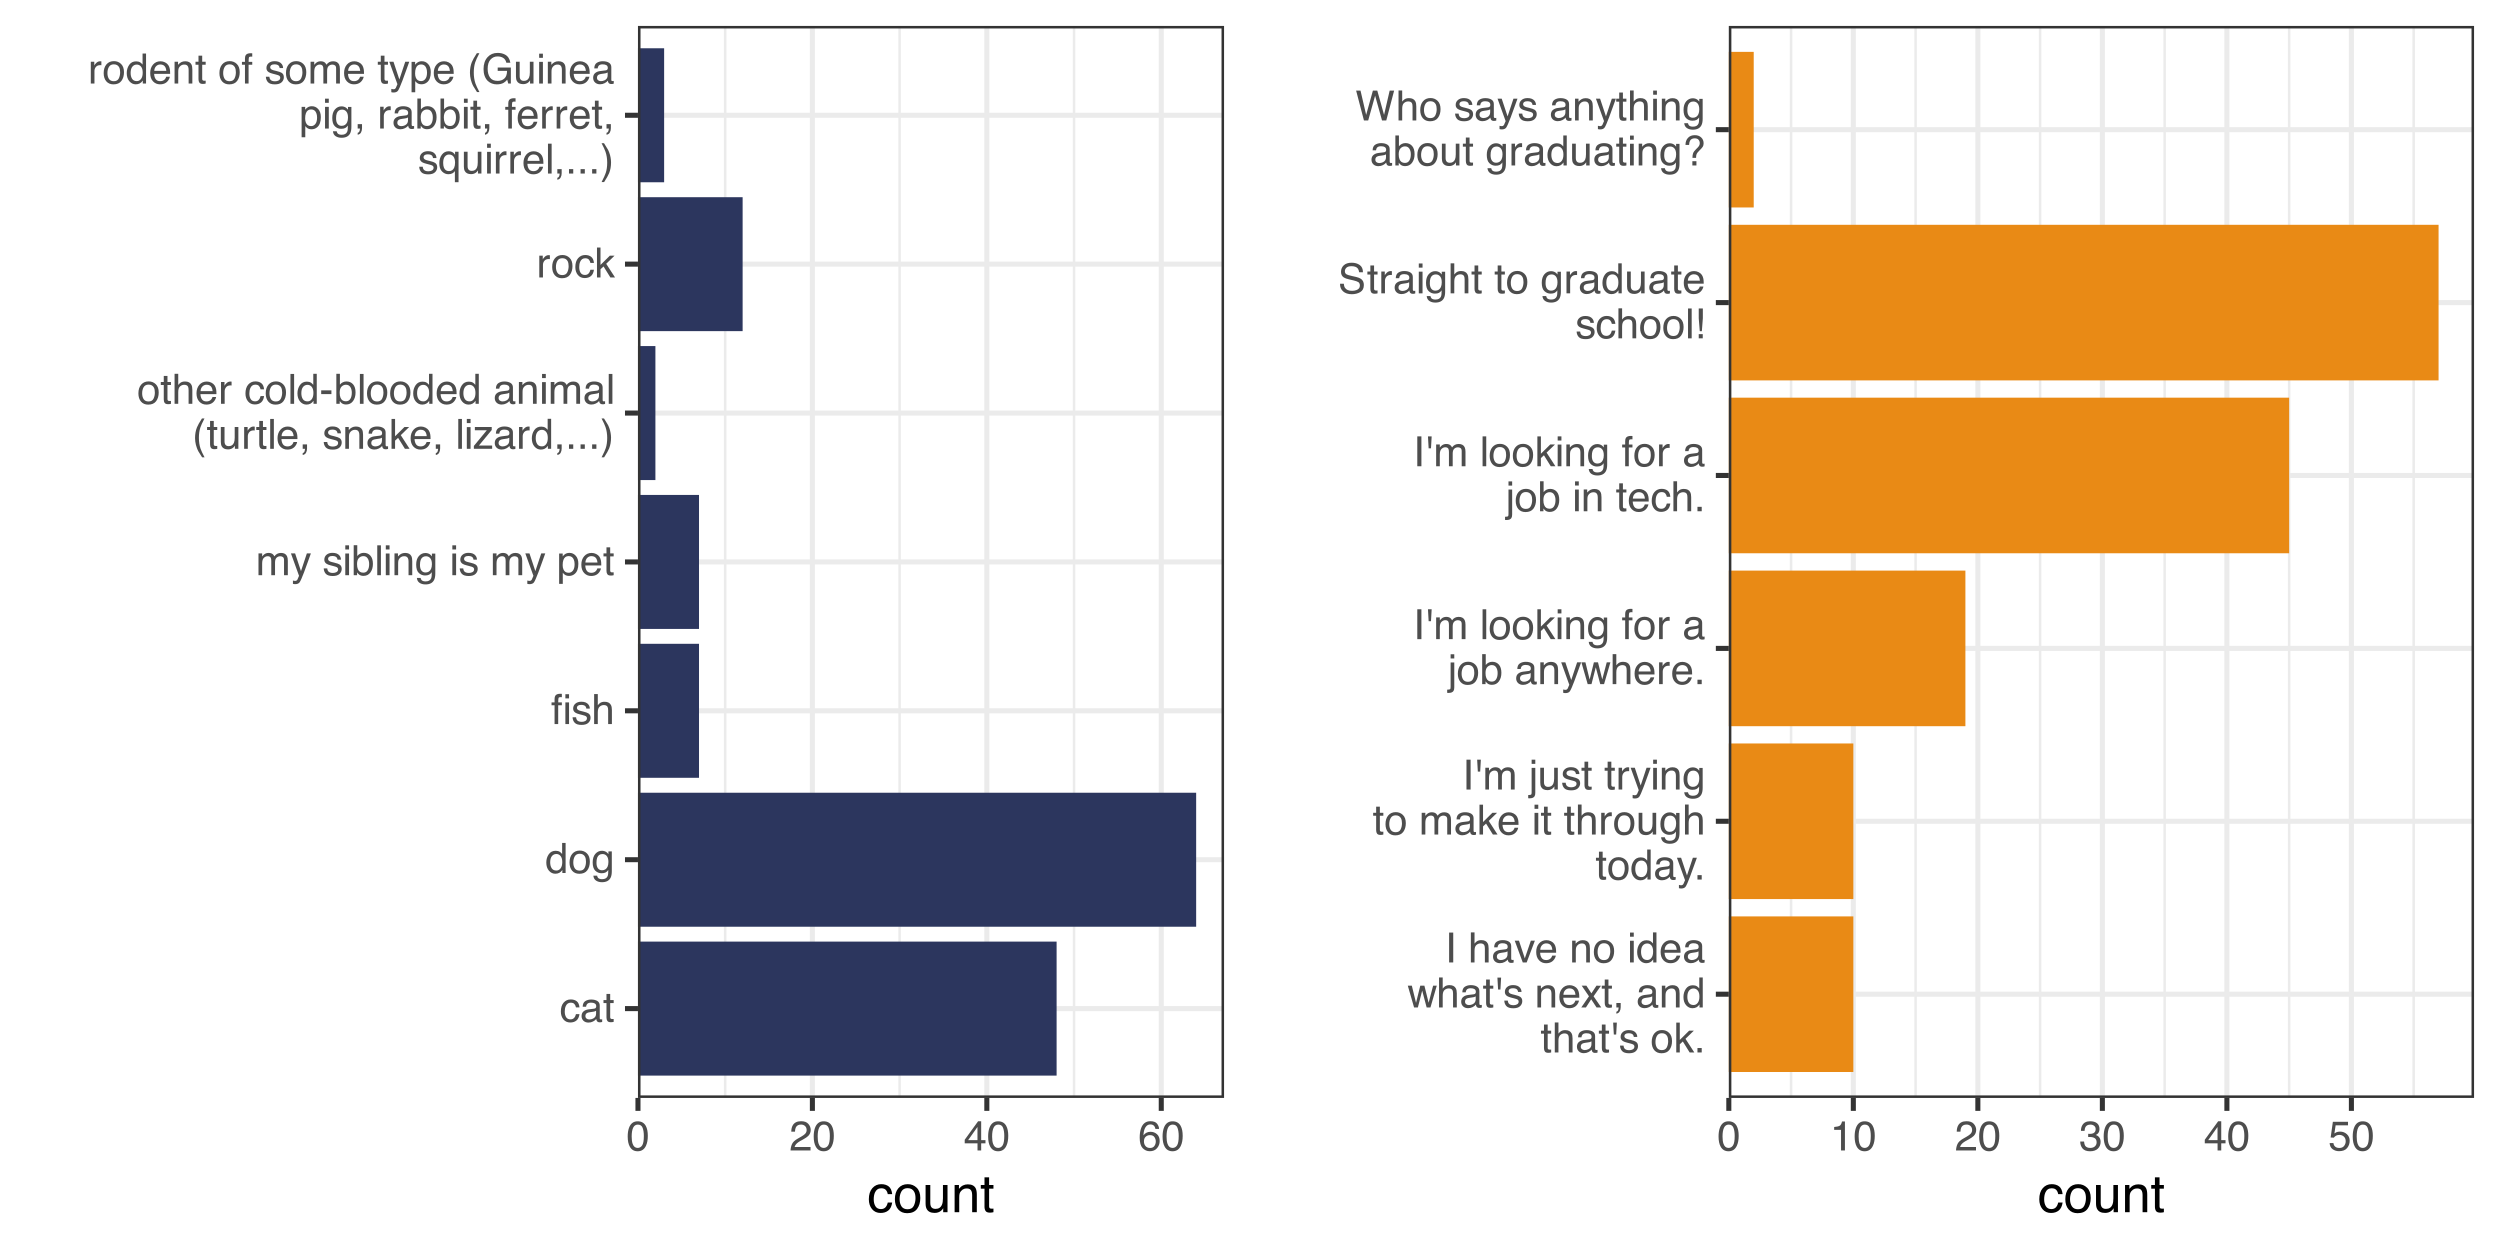<?xml version="1.0" encoding="UTF-8"?>
<svg xmlns="http://www.w3.org/2000/svg" xmlns:xlink="http://www.w3.org/1999/xlink" width="864" height="432" viewBox="0 0 864 432">
<defs>
<g>
<g id="glyph-0-0">
<path d="M 0.469 0 L 0.469 -10.328 L 8.672 -10.328 L 8.672 0 Z M 7.375 -1.297 L 7.375 -9.047 L 1.766 -9.047 L 1.766 -1.297 Z M 7.375 -1.297 "/>
</g>
<g id="glyph-0-1">
<path d="M 3.828 -7.75 C 4.68 -7.75 5.375 -7.539 5.906 -7.125 C 6.438 -6.719 6.754 -6.008 6.859 -5 L 5.641 -5 C 5.555 -5.469 5.379 -5.852 5.109 -6.156 C 4.848 -6.469 4.422 -6.625 3.828 -6.625 C 3.023 -6.625 2.453 -6.227 2.109 -5.438 C 1.879 -4.926 1.766 -4.297 1.766 -3.547 C 1.766 -2.785 1.922 -2.145 2.234 -1.625 C 2.555 -1.113 3.062 -0.859 3.75 -0.859 C 4.27 -0.859 4.68 -1.02 4.984 -1.344 C 5.297 -1.664 5.516 -2.109 5.641 -2.672 L 6.859 -2.672 C 6.723 -1.672 6.375 -0.938 5.812 -0.469 C 5.25 -0.008 4.531 0.219 3.656 0.219 C 2.664 0.219 1.879 -0.141 1.297 -0.859 C 0.711 -1.578 0.422 -2.477 0.422 -3.562 C 0.422 -4.883 0.738 -5.91 1.375 -6.641 C 2.02 -7.379 2.836 -7.75 3.828 -7.75 Z M 3.641 -7.719 Z M 3.641 -7.719 "/>
</g>
<g id="glyph-0-2">
<path d="M 1.906 -2 C 1.906 -1.633 2.035 -1.348 2.297 -1.141 C 2.566 -0.93 2.883 -0.828 3.25 -0.828 C 3.695 -0.828 4.129 -0.926 4.547 -1.125 C 5.242 -1.469 5.594 -2.031 5.594 -2.812 L 5.594 -3.828 C 5.438 -3.734 5.238 -3.648 5 -3.578 C 4.758 -3.516 4.52 -3.473 4.281 -3.453 L 3.516 -3.344 C 3.055 -3.281 2.711 -3.188 2.484 -3.062 C 2.098 -2.844 1.906 -2.488 1.906 -2 Z M 4.969 -4.562 C 5.258 -4.602 5.453 -4.727 5.547 -4.938 C 5.609 -5.039 5.641 -5.203 5.641 -5.422 C 5.641 -5.848 5.484 -6.156 5.172 -6.344 C 4.867 -6.539 4.43 -6.641 3.859 -6.641 C 3.191 -6.641 2.723 -6.461 2.453 -6.109 C 2.297 -5.91 2.191 -5.617 2.141 -5.234 L 0.969 -5.234 C 0.988 -6.16 1.285 -6.805 1.859 -7.172 C 2.441 -7.535 3.117 -7.719 3.891 -7.719 C 4.773 -7.719 5.492 -7.547 6.047 -7.203 C 6.586 -6.867 6.859 -6.348 6.859 -5.641 L 6.859 -1.297 C 6.859 -1.16 6.883 -1.051 6.938 -0.969 C 7 -0.895 7.113 -0.859 7.281 -0.859 C 7.344 -0.859 7.406 -0.859 7.469 -0.859 C 7.539 -0.867 7.617 -0.883 7.703 -0.906 L 7.703 0.031 C 7.504 0.094 7.352 0.129 7.25 0.141 C 7.145 0.148 7.004 0.156 6.828 0.156 C 6.391 0.156 6.07 0.004 5.875 -0.297 C 5.77 -0.461 5.695 -0.695 5.656 -1 C 5.406 -0.664 5.035 -0.375 4.547 -0.125 C 4.066 0.125 3.535 0.25 2.953 0.25 C 2.254 0.25 1.68 0.039 1.234 -0.375 C 0.797 -0.801 0.578 -1.336 0.578 -1.984 C 0.578 -2.68 0.797 -3.219 1.234 -3.594 C 1.672 -3.977 2.242 -4.219 2.953 -4.312 Z M 3.922 -7.719 Z M 3.922 -7.719 "/>
</g>
<g id="glyph-0-3">
<path d="M 1.188 -9.641 L 2.469 -9.641 L 2.469 -7.531 L 3.672 -7.531 L 3.672 -6.5 L 2.469 -6.5 L 2.469 -1.578 C 2.469 -1.316 2.555 -1.145 2.734 -1.062 C 2.828 -1.008 2.988 -0.984 3.219 -0.984 C 3.281 -0.984 3.348 -0.984 3.422 -0.984 C 3.492 -0.984 3.578 -0.988 3.672 -1 L 3.672 0 C 3.523 0.039 3.367 0.07 3.203 0.094 C 3.047 0.113 2.879 0.125 2.703 0.125 C 2.109 0.125 1.707 -0.023 1.5 -0.328 C 1.289 -0.629 1.188 -1.023 1.188 -1.516 L 1.188 -6.5 L 0.156 -6.5 L 0.156 -7.531 L 1.188 -7.531 Z M 1.188 -9.641 "/>
</g>
<g id="glyph-0-4">
<path d="M 1.734 -3.672 C 1.734 -2.867 1.898 -2.195 2.234 -1.656 C 2.578 -1.113 3.129 -0.844 3.891 -0.844 C 4.473 -0.844 4.953 -1.094 5.328 -1.594 C 5.711 -2.094 5.906 -2.816 5.906 -3.766 C 5.906 -4.711 5.707 -5.414 5.312 -5.875 C 4.926 -6.332 4.445 -6.562 3.875 -6.562 C 3.238 -6.562 2.723 -6.316 2.328 -5.828 C 1.93 -5.336 1.734 -4.617 1.734 -3.672 Z M 3.641 -7.672 C 4.211 -7.672 4.691 -7.547 5.078 -7.297 C 5.305 -7.16 5.566 -6.914 5.859 -6.562 L 5.859 -10.375 L 7.062 -10.375 L 7.062 0 L 5.938 0 L 5.938 -1.047 C 5.633 -0.586 5.281 -0.254 4.875 -0.047 C 4.477 0.16 4.02 0.266 3.5 0.266 C 2.656 0.266 1.926 -0.082 1.312 -0.781 C 0.695 -1.488 0.391 -2.43 0.391 -3.609 C 0.391 -4.703 0.672 -5.648 1.234 -6.453 C 1.797 -7.266 2.598 -7.672 3.641 -7.672 Z M 3.641 -7.672 "/>
</g>
<g id="glyph-0-5">
<path d="M 3.922 -0.812 C 4.754 -0.812 5.328 -1.129 5.641 -1.766 C 5.953 -2.398 6.109 -3.109 6.109 -3.891 C 6.109 -4.586 6 -5.16 5.781 -5.609 C 5.414 -6.297 4.801 -6.641 3.938 -6.641 C 3.156 -6.641 2.586 -6.344 2.234 -5.75 C 1.891 -5.164 1.719 -4.457 1.719 -3.625 C 1.719 -2.82 1.891 -2.148 2.234 -1.609 C 2.586 -1.078 3.148 -0.812 3.922 -0.812 Z M 3.969 -7.75 C 4.938 -7.75 5.754 -7.426 6.422 -6.781 C 7.098 -6.133 7.438 -5.18 7.438 -3.922 C 7.438 -2.711 7.141 -1.707 6.547 -0.906 C 5.953 -0.113 5.035 0.281 3.797 0.281 C 2.766 0.281 1.941 -0.066 1.328 -0.766 C 0.723 -1.473 0.422 -2.422 0.422 -3.609 C 0.422 -4.867 0.738 -5.875 1.375 -6.625 C 2.02 -7.375 2.883 -7.75 3.969 -7.75 Z M 3.922 -7.719 Z M 3.922 -7.719 "/>
</g>
<g id="glyph-0-6">
<path d="M 3.594 -7.672 C 4.176 -7.672 4.691 -7.523 5.141 -7.234 C 5.379 -7.066 5.617 -6.828 5.859 -6.516 L 5.859 -7.469 L 7.031 -7.469 L 7.031 -0.609 C 7.031 0.348 6.891 1.102 6.609 1.656 C 6.086 2.676 5.098 3.188 3.641 3.188 C 2.828 3.188 2.145 3.004 1.594 2.641 C 1.039 2.273 0.727 1.707 0.656 0.938 L 1.953 0.938 C 2.016 1.27 2.133 1.531 2.312 1.719 C 2.602 2 3.055 2.141 3.672 2.141 C 4.641 2.141 5.273 1.797 5.578 1.109 C 5.754 0.703 5.832 -0.016 5.812 -1.047 C 5.562 -0.66 5.258 -0.375 4.906 -0.188 C 4.551 0 4.078 0.094 3.484 0.094 C 2.672 0.094 1.957 -0.191 1.344 -0.766 C 0.727 -1.348 0.422 -2.312 0.422 -3.656 C 0.422 -4.914 0.727 -5.898 1.344 -6.609 C 1.969 -7.316 2.719 -7.672 3.594 -7.672 Z M 5.859 -3.797 C 5.859 -4.734 5.664 -5.426 5.281 -5.875 C 4.906 -6.32 4.414 -6.547 3.812 -6.547 C 2.926 -6.547 2.316 -6.129 1.984 -5.297 C 1.816 -4.848 1.734 -4.266 1.734 -3.547 C 1.734 -2.691 1.906 -2.039 2.25 -1.594 C 2.594 -1.156 3.055 -0.938 3.641 -0.938 C 4.547 -0.938 5.188 -1.348 5.562 -2.172 C 5.758 -2.641 5.859 -3.18 5.859 -3.797 Z M 3.734 -7.719 Z M 3.734 -7.719 "/>
</g>
<g id="glyph-0-7">
<path d="M 1.25 -8.688 C 1.258 -9.207 1.348 -9.586 1.516 -9.828 C 1.816 -10.266 2.391 -10.484 3.234 -10.484 C 3.305 -10.484 3.383 -10.477 3.469 -10.469 C 3.562 -10.469 3.66 -10.461 3.766 -10.453 L 3.766 -9.297 C 3.629 -9.305 3.531 -9.312 3.469 -9.312 C 3.414 -9.32 3.363 -9.328 3.312 -9.328 C 2.926 -9.328 2.695 -9.223 2.625 -9.016 C 2.551 -8.816 2.516 -8.312 2.516 -7.5 L 3.766 -7.5 L 3.766 -6.5 L 2.5 -6.5 L 2.5 0 L 1.25 0 L 1.25 -6.5 L 0.203 -6.5 L 0.203 -7.5 L 1.25 -7.5 Z M 4.984 -8.891 L 4.984 -10.328 L 6.25 -10.328 L 6.25 -8.891 Z M 4.984 -7.5 L 6.25 -7.5 L 6.25 0 L 4.984 0 Z M 4.984 -7.5 "/>
</g>
<g id="glyph-0-8">
<path d="M 1.688 -2.359 C 1.719 -1.941 1.82 -1.617 2 -1.391 C 2.312 -0.984 2.863 -0.781 3.656 -0.781 C 4.125 -0.781 4.535 -0.879 4.891 -1.078 C 5.254 -1.285 5.438 -1.602 5.438 -2.031 C 5.438 -2.352 5.289 -2.598 5 -2.766 C 4.82 -2.867 4.461 -2.988 3.922 -3.125 L 2.906 -3.391 C 2.27 -3.547 1.797 -3.723 1.484 -3.922 C 0.941 -4.266 0.672 -4.738 0.672 -5.344 C 0.672 -6.051 0.926 -6.625 1.438 -7.062 C 1.957 -7.508 2.648 -7.734 3.516 -7.734 C 4.648 -7.734 5.469 -7.398 5.969 -6.734 C 6.281 -6.305 6.43 -5.848 6.422 -5.359 L 5.234 -5.359 C 5.211 -5.648 5.113 -5.91 4.938 -6.141 C 4.645 -6.473 4.141 -6.641 3.422 -6.641 C 2.941 -6.641 2.578 -6.547 2.328 -6.359 C 2.086 -6.18 1.969 -5.945 1.969 -5.656 C 1.969 -5.32 2.129 -5.055 2.453 -4.859 C 2.641 -4.742 2.914 -4.641 3.281 -4.547 L 4.109 -4.344 C 5.023 -4.125 5.633 -3.91 5.938 -3.703 C 6.438 -3.379 6.688 -2.875 6.688 -2.188 C 6.688 -1.508 6.43 -0.926 5.922 -0.438 C 5.41 0.039 4.633 0.281 3.594 0.281 C 2.469 0.281 1.672 0.031 1.203 -0.469 C 0.742 -0.977 0.5 -1.609 0.469 -2.359 Z M 3.547 -7.719 Z M 3.547 -7.719 "/>
</g>
<g id="glyph-0-9">
<path d="M 0.922 -10.375 L 2.188 -10.375 L 2.188 -6.516 C 2.488 -6.891 2.758 -7.156 3 -7.312 C 3.406 -7.582 3.914 -7.719 4.531 -7.719 C 5.625 -7.719 6.363 -7.332 6.75 -6.562 C 6.957 -6.145 7.062 -5.566 7.062 -4.828 L 7.062 0 L 5.766 0 L 5.766 -4.75 C 5.766 -5.301 5.695 -5.707 5.562 -5.969 C 5.332 -6.375 4.898 -6.578 4.266 -6.578 C 3.734 -6.578 3.254 -6.395 2.828 -6.031 C 2.398 -5.676 2.188 -5 2.188 -4 L 2.188 0 L 0.922 0 Z M 0.922 -10.375 "/>
</g>
<g id="glyph-0-10">
<path d="M 0.922 -7.531 L 2.188 -7.531 L 2.188 -6.469 C 2.477 -6.832 2.75 -7.102 3 -7.281 C 3.414 -7.562 3.891 -7.703 4.422 -7.703 C 5.016 -7.703 5.492 -7.555 5.859 -7.266 C 6.066 -7.086 6.254 -6.836 6.422 -6.516 C 6.703 -6.922 7.031 -7.219 7.406 -7.406 C 7.789 -7.602 8.223 -7.703 8.703 -7.703 C 9.711 -7.703 10.398 -7.336 10.766 -6.609 C 10.961 -6.211 11.062 -5.68 11.062 -5.016 L 11.062 0 L 9.75 0 L 9.75 -5.234 C 9.75 -5.734 9.625 -6.078 9.375 -6.266 C 9.125 -6.453 8.816 -6.547 8.453 -6.547 C 7.953 -6.547 7.523 -6.379 7.172 -6.047 C 6.816 -5.711 6.641 -5.156 6.641 -4.375 L 6.641 0 L 5.344 0 L 5.344 -4.922 C 5.344 -5.43 5.281 -5.801 5.156 -6.031 C 4.969 -6.383 4.613 -6.562 4.094 -6.562 C 3.613 -6.562 3.176 -6.375 2.781 -6 C 2.383 -5.633 2.188 -4.969 2.188 -4 L 2.188 0 L 0.922 0 Z M 0.922 -7.531 "/>
</g>
<g id="glyph-0-11">
<path d="M 5.641 -7.531 L 7.031 -7.531 C 6.852 -7.051 6.457 -5.953 5.844 -4.234 C 5.383 -2.93 5 -1.875 4.688 -1.062 C 3.957 0.863 3.441 2.035 3.141 2.453 C 2.836 2.879 2.32 3.094 1.594 3.094 C 1.414 3.094 1.281 3.082 1.188 3.062 C 1.094 3.051 0.973 3.023 0.828 2.984 L 0.828 1.844 C 1.047 1.895 1.203 1.926 1.297 1.938 C 1.398 1.957 1.488 1.969 1.562 1.969 C 1.801 1.969 1.973 1.926 2.078 1.844 C 2.191 1.77 2.285 1.676 2.359 1.562 C 2.391 1.531 2.473 1.336 2.609 0.984 C 2.754 0.641 2.863 0.383 2.938 0.219 L 0.141 -7.531 L 1.578 -7.531 L 3.609 -1.406 Z M 3.594 -7.719 Z M 3.594 -7.719 "/>
</g>
<g id="glyph-0-12">
</g>
<g id="glyph-0-13">
<path d="M 0.922 -7.5 L 2.219 -7.5 L 2.219 0 L 0.922 0 Z M 0.922 -10.328 L 2.219 -10.328 L 2.219 -8.891 L 0.922 -8.891 Z M 0.922 -10.328 "/>
</g>
<g id="glyph-0-14">
<path d="M 0.828 -10.375 L 2.062 -10.375 L 2.062 -6.625 C 2.332 -6.977 2.66 -7.25 3.047 -7.438 C 3.43 -7.633 3.852 -7.734 4.312 -7.734 C 5.25 -7.734 6.008 -7.41 6.594 -6.766 C 7.176 -6.117 7.469 -5.164 7.469 -3.906 C 7.469 -2.719 7.176 -1.727 6.594 -0.938 C 6.02 -0.156 5.223 0.234 4.203 0.234 C 3.629 0.234 3.145 0.098 2.75 -0.172 C 2.52 -0.336 2.27 -0.602 2 -0.969 L 2 0 L 0.828 0 Z M 4.125 -0.875 C 4.812 -0.875 5.32 -1.145 5.656 -1.688 C 6 -2.238 6.172 -2.957 6.172 -3.844 C 6.172 -4.633 6 -5.289 5.656 -5.812 C 5.32 -6.332 4.82 -6.594 4.156 -6.594 C 3.582 -6.594 3.078 -6.379 2.641 -5.953 C 2.203 -5.523 1.984 -4.82 1.984 -3.844 C 1.984 -3.133 2.078 -2.562 2.266 -2.125 C 2.586 -1.289 3.207 -0.875 4.125 -0.875 Z M 4.125 -0.875 "/>
</g>
<g id="glyph-0-15">
<path d="M 0.969 -10.328 L 2.234 -10.328 L 2.234 0 L 0.969 0 Z M 0.969 -10.328 "/>
</g>
<g id="glyph-0-16">
<path d="M 0.922 -7.531 L 2.125 -7.531 L 2.125 -6.469 C 2.488 -6.906 2.867 -7.219 3.266 -7.406 C 3.66 -7.602 4.102 -7.703 4.594 -7.703 C 5.664 -7.703 6.391 -7.328 6.766 -6.578 C 6.961 -6.172 7.062 -5.586 7.062 -4.828 L 7.062 0 L 5.781 0 L 5.781 -4.75 C 5.781 -5.207 5.711 -5.578 5.578 -5.859 C 5.348 -6.328 4.941 -6.562 4.359 -6.562 C 4.055 -6.562 3.805 -6.531 3.609 -6.469 C 3.266 -6.363 2.961 -6.16 2.703 -5.859 C 2.492 -5.609 2.352 -5.348 2.281 -5.078 C 2.219 -4.816 2.188 -4.441 2.188 -3.953 L 2.188 0 L 0.922 0 Z M 3.906 -7.719 Z M 3.906 -7.719 "/>
</g>
<g id="glyph-0-17">
<path d="M 4.109 -0.844 C 4.703 -0.844 5.191 -1.086 5.578 -1.578 C 5.973 -2.078 6.172 -2.82 6.172 -3.812 C 6.172 -4.414 6.082 -4.93 5.906 -5.359 C 5.582 -6.191 4.984 -6.609 4.109 -6.609 C 3.234 -6.609 2.633 -6.172 2.312 -5.297 C 2.133 -4.828 2.047 -4.227 2.047 -3.5 C 2.047 -2.914 2.133 -2.422 2.312 -2.016 C 2.633 -1.234 3.234 -0.844 4.109 -0.844 Z M 0.828 -7.5 L 2.062 -7.5 L 2.062 -6.5 C 2.312 -6.844 2.586 -7.109 2.891 -7.297 C 3.316 -7.578 3.816 -7.719 4.391 -7.719 C 5.242 -7.719 5.969 -7.391 6.562 -6.734 C 7.164 -6.078 7.469 -5.145 7.469 -3.938 C 7.469 -2.289 7.035 -1.117 6.172 -0.422 C 5.629 0.023 5 0.25 4.281 0.25 C 3.707 0.25 3.227 0.125 2.844 -0.125 C 2.625 -0.258 2.375 -0.5 2.094 -0.844 L 2.094 3 L 0.828 3 Z M 0.828 -7.5 "/>
</g>
<g id="glyph-0-18">
<path d="M 4.062 -7.703 C 4.602 -7.703 5.125 -7.578 5.625 -7.328 C 6.125 -7.078 6.504 -6.754 6.766 -6.359 C 7.016 -5.973 7.188 -5.523 7.281 -5.016 C 7.352 -4.672 7.391 -4.117 7.391 -3.359 L 1.859 -3.359 C 1.891 -2.598 2.07 -1.984 2.406 -1.516 C 2.738 -1.055 3.258 -0.828 3.969 -0.828 C 4.633 -0.828 5.164 -1.047 5.562 -1.484 C 5.781 -1.734 5.938 -2.023 6.031 -2.359 L 7.281 -2.359 C 7.25 -2.086 7.141 -1.781 6.953 -1.438 C 6.766 -1.094 6.555 -0.816 6.328 -0.609 C 5.941 -0.234 5.469 0.02 4.906 0.156 C 4.602 0.227 4.258 0.266 3.875 0.266 C 2.938 0.266 2.141 -0.07 1.484 -0.75 C 0.828 -1.438 0.5 -2.395 0.5 -3.625 C 0.5 -4.832 0.828 -5.812 1.484 -6.562 C 2.141 -7.32 3 -7.703 4.062 -7.703 Z M 6.078 -4.375 C 6.023 -4.914 5.906 -5.352 5.719 -5.688 C 5.375 -6.289 4.797 -6.594 3.984 -6.594 C 3.398 -6.594 2.91 -6.383 2.516 -5.969 C 2.129 -5.551 1.926 -5.02 1.906 -4.375 Z M 3.953 -7.719 Z M 3.953 -7.719 "/>
</g>
<g id="glyph-0-19">
<path d="M 0.969 -7.531 L 2.172 -7.531 L 2.172 -6.234 C 2.266 -6.484 2.504 -6.789 2.891 -7.156 C 3.273 -7.52 3.719 -7.703 4.219 -7.703 C 4.238 -7.703 4.273 -7.695 4.328 -7.688 C 4.391 -7.688 4.488 -7.68 4.625 -7.672 L 4.625 -6.328 C 4.551 -6.348 4.484 -6.359 4.422 -6.359 C 4.359 -6.359 4.289 -6.359 4.219 -6.359 C 3.57 -6.359 3.078 -6.156 2.734 -5.75 C 2.398 -5.344 2.234 -4.867 2.234 -4.328 L 2.234 0 L 0.969 0 Z M 0.969 -7.531 "/>
</g>
<g id="glyph-0-20">
<path d="M 0.594 -4.656 L 4.125 -4.656 L 4.125 -3.359 L 0.594 -3.359 Z M 0.594 -4.656 "/>
</g>
<g id="glyph-0-21">
<path d="M 4.266 -10.5 C 3.523 -9.07 3.047 -8.02 2.828 -7.344 C 2.492 -6.312 2.328 -5.125 2.328 -3.781 C 2.328 -2.426 2.516 -1.188 2.891 -0.062 C 3.129 0.633 3.594 1.633 4.281 2.938 L 3.438 2.938 C 2.75 1.875 2.32 1.191 2.156 0.891 C 1.988 0.598 1.812 0.195 1.625 -0.312 C 1.363 -1 1.18 -1.738 1.078 -2.531 C 1.023 -2.938 1 -3.328 1 -3.703 C 1 -5.086 1.219 -6.32 1.656 -7.406 C 1.926 -8.094 2.504 -9.125 3.391 -10.5 Z M 4.266 -10.5 "/>
</g>
<g id="glyph-0-22">
<path d="M 2.188 -7.531 L 2.188 -2.531 C 2.188 -2.145 2.25 -1.832 2.375 -1.594 C 2.602 -1.145 3.023 -0.922 3.641 -0.922 C 4.516 -0.922 5.113 -1.312 5.438 -2.094 C 5.613 -2.52 5.703 -3.098 5.703 -3.828 L 5.703 -7.531 L 6.969 -7.531 L 6.969 0 L 5.766 0 L 5.781 -1.109 C 5.613 -0.828 5.41 -0.586 5.172 -0.391 C 4.691 0.004 4.102 0.203 3.406 0.203 C 2.332 0.203 1.602 -0.156 1.219 -0.875 C 1.008 -1.258 0.906 -1.77 0.906 -2.406 L 0.906 -7.531 Z M 3.938 -7.719 Z M 3.938 -7.719 "/>
</g>
<g id="glyph-0-23">
<path d="M 1.203 1.469 C 1.523 1.414 1.75 1.188 1.875 0.781 C 1.945 0.57 1.984 0.367 1.984 0.172 C 1.984 0.141 1.984 0.109 1.984 0.078 C 1.984 0.055 1.977 0.031 1.969 0 L 1.203 0 L 1.203 -1.531 L 2.703 -1.531 L 2.703 -0.109 C 2.703 0.441 2.586 0.926 2.359 1.344 C 2.141 1.77 1.754 2.035 1.203 2.141 Z M 1.203 1.469 "/>
</g>
<g id="glyph-0-24">
<path d="M 0.906 -10.328 L 2.125 -10.328 L 2.125 -4.328 L 5.359 -7.531 L 6.984 -7.531 L 4.094 -4.719 L 7.141 0 L 5.531 0 L 3.172 -3.797 L 2.125 -2.828 L 2.125 0 L 0.906 0 Z M 0.906 -10.328 "/>
</g>
<g id="glyph-0-25">
<path d="M 0.359 -1 L 4.828 -6.406 L 0.703 -6.406 L 0.703 -7.531 L 6.531 -7.531 L 6.531 -6.5 L 2.094 -1.125 L 6.672 -1.125 L 6.672 0 L 0.359 0 Z M 3.625 -7.719 Z M 3.625 -7.719 "/>
</g>
<g id="glyph-0-26">
<path d="M 1.234 -1.531 L 2.703 -1.531 L 2.703 0 L 1.234 0 Z M 1.234 -1.531 "/>
</g>
<g id="glyph-0-27">
<path d="M 0.5 2.938 C 1.25 1.488 1.727 0.43 1.938 -0.234 C 2.27 -1.242 2.438 -2.426 2.438 -3.781 C 2.438 -5.133 2.242 -6.375 1.859 -7.5 C 1.629 -8.195 1.172 -9.195 0.484 -10.5 L 1.328 -10.5 C 2.047 -9.344 2.484 -8.629 2.641 -8.359 C 2.797 -8.098 2.961 -7.727 3.141 -7.25 C 3.359 -6.664 3.516 -6.086 3.609 -5.516 C 3.711 -4.941 3.766 -4.391 3.766 -3.859 C 3.766 -2.473 3.547 -1.234 3.109 -0.141 C 2.828 0.555 2.25 1.582 1.375 2.938 Z M 0.5 2.938 "/>
</g>
<g id="glyph-0-28">
<path d="M 1.25 -8.688 C 1.258 -9.207 1.348 -9.586 1.516 -9.828 C 1.816 -10.266 2.391 -10.484 3.234 -10.484 C 3.305 -10.484 3.383 -10.477 3.469 -10.469 C 3.562 -10.469 3.66 -10.461 3.766 -10.453 L 3.766 -9.297 C 3.629 -9.305 3.531 -9.312 3.469 -9.312 C 3.414 -9.32 3.363 -9.328 3.312 -9.328 C 2.926 -9.328 2.695 -9.223 2.625 -9.016 C 2.551 -8.816 2.516 -8.312 2.516 -7.5 L 3.766 -7.5 L 3.766 -6.5 L 2.5 -6.5 L 2.5 0 L 1.25 0 L 1.25 -6.5 L 0.203 -6.5 L 0.203 -7.5 L 1.25 -7.5 Z M 1.25 -8.688 "/>
</g>
<g id="glyph-0-29">
<path d="M 5.562 -10.594 C 6.531 -10.594 7.367 -10.406 8.078 -10.031 C 9.109 -9.5 9.738 -8.555 9.969 -7.203 L 8.578 -7.203 C 8.41 -7.953 8.062 -8.5 7.531 -8.844 C 7 -9.195 6.332 -9.375 5.531 -9.375 C 4.57 -9.375 3.766 -9.016 3.109 -8.297 C 2.453 -7.578 2.125 -6.504 2.125 -5.078 C 2.125 -3.859 2.395 -2.859 2.938 -2.078 C 3.477 -1.305 4.359 -0.922 5.578 -0.922 C 6.516 -0.922 7.285 -1.191 7.891 -1.734 C 8.504 -2.273 8.816 -3.156 8.828 -4.375 L 5.594 -4.375 L 5.594 -5.531 L 10.141 -5.531 L 10.141 0 L 9.234 0 L 8.891 -1.328 C 8.422 -0.805 8.004 -0.445 7.641 -0.25 C 7.023 0.102 6.242 0.281 5.297 0.281 C 4.066 0.281 3.016 -0.117 2.141 -0.922 C 1.18 -1.91 0.703 -3.273 0.703 -5.016 C 0.703 -6.742 1.172 -8.117 2.109 -9.141 C 2.992 -10.109 4.145 -10.594 5.562 -10.594 Z M 5.328 -10.609 Z M 5.328 -10.609 "/>
</g>
<g id="glyph-0-30">
<path d="M 1.75 -3.672 C 1.75 -3.016 1.836 -2.469 2.016 -2.031 C 2.336 -1.238 2.914 -0.844 3.75 -0.844 C 4.633 -0.844 5.242 -1.258 5.578 -2.094 C 5.766 -2.539 5.859 -3.117 5.859 -3.828 C 5.859 -4.484 5.754 -5.031 5.547 -5.469 C 5.203 -6.207 4.602 -6.578 3.75 -6.578 C 3.195 -6.578 2.723 -6.336 2.328 -5.859 C 1.941 -5.391 1.75 -4.66 1.75 -3.672 Z M 3.609 -7.703 C 4.234 -7.703 4.758 -7.547 5.188 -7.234 C 5.426 -7.066 5.648 -6.816 5.859 -6.484 L 5.859 -7.531 L 7.062 -7.531 L 7.062 3 L 5.797 3 L 5.797 -0.859 C 5.586 -0.523 5.297 -0.258 4.922 -0.062 C 4.547 0.133 4.082 0.234 3.531 0.234 C 2.727 0.234 2.008 -0.078 1.375 -0.703 C 0.738 -1.328 0.422 -2.285 0.422 -3.578 C 0.422 -4.773 0.719 -5.758 1.312 -6.531 C 1.906 -7.312 2.672 -7.703 3.609 -7.703 Z M 3.609 -7.703 "/>
</g>
<g id="glyph-0-31">
<path d="M 3.891 -10.078 C 5.203 -10.078 6.145 -9.539 6.719 -8.469 C 7.176 -7.633 7.406 -6.492 7.406 -5.047 C 7.406 -3.68 7.195 -2.551 6.781 -1.656 C 6.195 -0.363 5.234 0.281 3.891 0.281 C 2.68 0.281 1.781 -0.242 1.188 -1.297 C 0.695 -2.172 0.453 -3.348 0.453 -4.828 C 0.453 -5.973 0.598 -6.957 0.891 -7.781 C 1.441 -9.312 2.441 -10.078 3.891 -10.078 Z M 3.891 -0.875 C 4.547 -0.875 5.066 -1.164 5.453 -1.75 C 5.836 -2.332 6.031 -3.414 6.031 -5 C 6.031 -6.145 5.891 -7.086 5.609 -7.828 C 5.328 -8.566 4.781 -8.938 3.969 -8.938 C 3.227 -8.938 2.688 -8.582 2.344 -7.875 C 2 -7.176 1.828 -6.145 1.828 -4.781 C 1.828 -3.758 1.938 -2.938 2.156 -2.312 C 2.488 -1.352 3.066 -0.875 3.891 -0.875 Z M 3.891 -0.875 "/>
</g>
<g id="glyph-0-32">
<path d="M 0.453 0 C 0.492 -0.863 0.672 -1.617 0.984 -2.266 C 1.297 -2.91 1.906 -3.492 2.812 -4.016 L 4.172 -4.797 C 4.773 -5.148 5.195 -5.453 5.438 -5.703 C 5.82 -6.086 6.016 -6.531 6.016 -7.031 C 6.016 -7.613 5.836 -8.078 5.484 -8.422 C 5.129 -8.773 4.66 -8.953 4.078 -8.953 C 3.211 -8.953 2.613 -8.625 2.281 -7.969 C 2.102 -7.613 2.004 -7.125 1.984 -6.5 L 0.703 -6.5 C 0.711 -7.375 0.875 -8.086 1.188 -8.641 C 1.727 -9.617 2.695 -10.109 4.094 -10.109 C 5.238 -10.109 6.078 -9.797 6.609 -9.172 C 7.148 -8.547 7.422 -7.852 7.422 -7.094 C 7.422 -6.281 7.133 -5.586 6.562 -5.016 C 6.238 -4.68 5.648 -4.281 4.797 -3.812 L 3.828 -3.281 C 3.367 -3.02 3.008 -2.773 2.75 -2.547 C 2.281 -2.141 1.984 -1.691 1.859 -1.203 L 7.359 -1.203 L 7.359 0 Z M 0.453 0 "/>
</g>
<g id="glyph-0-33">
<path d="M 4.766 -3.562 L 4.766 -8.125 L 1.531 -3.562 Z M 4.781 0 L 4.781 -2.469 L 0.359 -2.469 L 0.359 -3.703 L 4.984 -10.094 L 6.047 -10.094 L 6.047 -3.562 L 7.531 -3.562 L 7.531 -2.469 L 6.047 -2.469 L 6.047 0 Z M 4.781 0 "/>
</g>
<g id="glyph-0-34">
<path d="M 4.219 -10.109 C 5.344 -10.109 6.125 -9.816 6.562 -9.234 C 7.008 -8.648 7.234 -8.051 7.234 -7.438 L 5.984 -7.438 C 5.898 -7.832 5.781 -8.145 5.625 -8.375 C 5.312 -8.789 4.848 -9 4.234 -9 C 3.523 -9 2.961 -8.672 2.547 -8.016 C 2.129 -7.367 1.895 -6.438 1.844 -5.219 C 2.133 -5.645 2.504 -5.961 2.953 -6.172 C 3.348 -6.359 3.797 -6.453 4.297 -6.453 C 5.141 -6.453 5.875 -6.18 6.5 -5.641 C 7.133 -5.098 7.453 -4.297 7.453 -3.234 C 7.453 -2.316 7.148 -1.504 6.547 -0.797 C 5.953 -0.086 5.109 0.266 4.016 0.266 C 3.066 0.266 2.25 -0.094 1.562 -0.812 C 0.883 -1.531 0.547 -2.734 0.547 -4.422 C 0.547 -5.672 0.695 -6.734 1 -7.609 C 1.582 -9.273 2.656 -10.109 4.219 -10.109 Z M 4.125 -0.859 C 4.789 -0.859 5.285 -1.082 5.609 -1.531 C 5.941 -1.977 6.109 -2.508 6.109 -3.125 C 6.109 -3.633 5.957 -4.125 5.656 -4.594 C 5.363 -5.062 4.832 -5.297 4.062 -5.297 C 3.52 -5.297 3.039 -5.113 2.625 -4.75 C 2.219 -4.395 2.016 -3.852 2.016 -3.125 C 2.016 -2.488 2.195 -1.953 2.562 -1.516 C 2.938 -1.078 3.457 -0.859 4.125 -0.859 Z M 4.125 -0.859 "/>
</g>
<g id="glyph-0-35">
<path d="M 1.406 -10.328 L 2.828 -10.328 L 2.828 0 L 1.406 0 Z M 1.406 -10.328 "/>
</g>
<g id="glyph-0-36">
<path d="M 1.547 -7.531 L 3.562 -1.406 L 5.656 -7.531 L 7.047 -7.531 L 4.203 0 L 2.859 0 L 0.078 -7.531 Z M 1.547 -7.531 "/>
</g>
<g id="glyph-0-37">
<path d="M 1.516 -7.531 L 2.969 -1.594 L 4.438 -7.531 L 5.859 -7.531 L 7.328 -1.625 L 8.875 -7.531 L 10.141 -7.531 L 7.953 0 L 6.641 0 L 5.094 -5.828 L 3.609 0 L 2.297 0 L 0.125 -7.531 Z M 1.516 -7.531 "/>
</g>
<g id="glyph-0-38">
<path d="M 2.375 -10.328 L 2.141 -6.203 L 1.328 -6.203 L 1.094 -10.328 Z M 2.375 -10.328 "/>
</g>
<g id="glyph-0-39">
<path d="M 0.219 -7.531 L 1.844 -7.531 L 3.578 -4.875 L 5.328 -7.531 L 6.875 -7.5 L 4.328 -3.859 L 6.984 0 L 5.359 0 L 3.5 -2.828 L 1.688 0 L 0.078 0 L 2.734 -3.859 Z M 0.219 -7.531 "/>
</g>
<g id="glyph-0-40">
<path d="M 2.188 -8.875 L 0.922 -8.875 L 0.922 -10.328 L 2.188 -10.328 Z M -0.266 1.906 C 0.297 1.883 0.633 1.832 0.75 1.75 C 0.863 1.664 0.922 1.41 0.922 0.984 L 0.922 -7.5 L 2.188 -7.5 L 2.188 1.125 C 2.188 1.664 2.098 2.07 1.922 2.344 C 1.629 2.801 1.07 3.031 0.25 3.031 C 0.188 3.031 0.117 3.031 0.047 3.031 C -0.016 3.031 -0.117 3.02 -0.266 3 Z M -0.266 1.906 "/>
</g>
<g id="glyph-0-41">
<path d="M 2.016 -3.328 C 2.047 -2.742 2.18 -2.27 2.422 -1.906 C 2.891 -1.219 3.707 -0.875 4.875 -0.875 C 5.406 -0.875 5.883 -0.953 6.312 -1.109 C 7.145 -1.398 7.562 -1.922 7.562 -2.672 C 7.562 -3.234 7.391 -3.633 7.047 -3.875 C 6.68 -4.102 6.117 -4.305 5.359 -4.484 L 3.969 -4.797 C 3.051 -5.004 2.406 -5.234 2.031 -5.484 C 1.375 -5.91 1.047 -6.555 1.047 -7.422 C 1.047 -8.348 1.363 -9.109 2 -9.703 C 2.645 -10.297 3.555 -10.594 4.734 -10.594 C 5.816 -10.594 6.734 -10.332 7.484 -9.812 C 8.242 -9.289 8.625 -8.453 8.625 -7.297 L 7.312 -7.297 C 7.238 -7.848 7.086 -8.273 6.859 -8.578 C 6.43 -9.117 5.707 -9.391 4.688 -9.391 C 3.863 -9.391 3.27 -9.211 2.906 -8.859 C 2.551 -8.516 2.375 -8.113 2.375 -7.656 C 2.375 -7.145 2.582 -6.773 3 -6.547 C 3.281 -6.391 3.906 -6.203 4.875 -5.984 L 6.328 -5.656 C 7.023 -5.488 7.566 -5.27 7.953 -5 C 8.609 -4.508 8.938 -3.805 8.938 -2.891 C 8.938 -1.742 8.52 -0.926 7.688 -0.438 C 6.852 0.051 5.883 0.297 4.781 0.297 C 3.5 0.297 2.492 -0.031 1.766 -0.688 C 1.035 -1.332 0.68 -2.211 0.703 -3.328 Z M 4.844 -10.609 Z M 4.844 -10.609 "/>
</g>
<g id="glyph-0-42">
<path d="M 1.672 -10.328 L 3.094 -10.328 L 3.094 -6.938 L 2.75 -2.469 L 2.031 -2.469 L 1.672 -6.938 Z M 1.672 -1.469 L 3.062 -1.469 L 3.062 0 L 1.672 0 Z M 1.672 -1.469 "/>
</g>
<g id="glyph-0-43">
<path d="M 1.781 -10.328 L 3.734 -1.922 L 6.062 -10.328 L 7.578 -10.328 L 9.922 -1.922 L 11.859 -10.328 L 13.406 -10.328 L 10.688 0 L 9.219 0 L 6.828 -8.562 L 4.438 0 L 2.969 0 L 0.266 -10.328 Z M 1.781 -10.328 "/>
</g>
<g id="glyph-0-44">
<path d="M 3.469 -1.469 L 4.875 -1.469 L 4.875 0 L 3.469 0 Z M 1.094 -7.094 C 1.094 -8.102 1.379 -8.914 1.953 -9.531 C 2.523 -10.156 3.312 -10.469 4.312 -10.469 C 5.238 -10.469 5.977 -10.203 6.531 -9.672 C 7.082 -9.148 7.359 -8.477 7.359 -7.656 C 7.359 -7.156 7.254 -6.75 7.047 -6.438 C 6.848 -6.133 6.441 -5.68 5.828 -5.078 C 5.379 -4.641 5.086 -4.27 4.953 -3.969 C 4.816 -3.664 4.75 -3.219 4.75 -2.625 L 3.5 -2.625 C 3.5 -3.301 3.578 -3.844 3.734 -4.25 C 3.891 -4.664 4.238 -5.133 4.781 -5.656 L 5.344 -6.219 C 5.508 -6.375 5.645 -6.539 5.75 -6.719 C 5.938 -7.02 6.031 -7.336 6.031 -7.672 C 6.031 -8.129 5.895 -8.523 5.625 -8.859 C 5.352 -9.203 4.898 -9.375 4.266 -9.375 C 3.484 -9.375 2.941 -9.082 2.641 -8.5 C 2.473 -8.176 2.375 -7.707 2.344 -7.094 Z M 1.094 -7.094 "/>
</g>
<g id="glyph-0-45">
<path d="M 1.375 -7.125 L 1.375 -8.109 C 2.289 -8.191 2.926 -8.336 3.281 -8.547 C 3.645 -8.754 3.914 -9.25 4.094 -10.031 L 5.094 -10.031 L 5.094 0 L 3.75 0 L 3.75 -7.125 Z M 1.375 -7.125 "/>
</g>
<g id="glyph-0-46">
<path d="M 3.75 0.281 C 2.551 0.281 1.68 -0.047 1.141 -0.703 C 0.609 -1.359 0.344 -2.156 0.344 -3.094 L 1.672 -3.094 C 1.723 -2.445 1.844 -1.973 2.031 -1.672 C 2.363 -1.141 2.957 -0.875 3.812 -0.875 C 4.477 -0.875 5.008 -1.051 5.406 -1.406 C 5.812 -1.77 6.016 -2.234 6.016 -2.797 C 6.016 -3.484 5.801 -3.961 5.375 -4.234 C 4.957 -4.516 4.367 -4.656 3.609 -4.656 C 3.523 -4.656 3.441 -4.656 3.359 -4.656 C 3.273 -4.656 3.188 -4.656 3.094 -4.656 L 3.094 -5.766 C 3.227 -5.754 3.336 -5.742 3.422 -5.734 C 3.516 -5.734 3.613 -5.734 3.719 -5.734 C 4.188 -5.734 4.57 -5.805 4.875 -5.953 C 5.414 -6.223 5.688 -6.691 5.688 -7.359 C 5.688 -7.867 5.504 -8.258 5.141 -8.531 C 4.785 -8.801 4.375 -8.938 3.906 -8.938 C 3.062 -8.938 2.477 -8.656 2.156 -8.094 C 1.977 -7.781 1.875 -7.336 1.844 -6.766 L 0.594 -6.766 C 0.594 -7.516 0.742 -8.156 1.047 -8.688 C 1.566 -9.625 2.473 -10.094 3.766 -10.094 C 4.797 -10.094 5.594 -9.863 6.156 -9.406 C 6.719 -8.945 7 -8.285 7 -7.422 C 7 -6.797 6.832 -6.289 6.5 -5.906 C 6.289 -5.664 6.023 -5.477 5.703 -5.344 C 6.234 -5.195 6.645 -4.914 6.938 -4.5 C 7.238 -4.094 7.391 -3.586 7.391 -2.984 C 7.391 -2.023 7.07 -1.238 6.438 -0.625 C 5.801 -0.02 4.906 0.281 3.75 0.281 Z M 3.75 0.281 "/>
</g>
<g id="glyph-0-47">
<path d="M 1.781 -2.562 C 1.863 -1.844 2.195 -1.344 2.781 -1.062 C 3.082 -0.926 3.43 -0.859 3.828 -0.859 C 4.578 -0.859 5.129 -1.098 5.484 -1.578 C 5.848 -2.055 6.031 -2.586 6.031 -3.172 C 6.031 -3.867 5.816 -4.41 5.391 -4.797 C 4.961 -5.18 4.445 -5.375 3.844 -5.375 C 3.406 -5.375 3.031 -5.289 2.719 -5.125 C 2.414 -4.957 2.148 -4.723 1.922 -4.422 L 0.828 -4.484 L 1.594 -9.906 L 6.828 -9.906 L 6.828 -8.688 L 2.547 -8.688 L 2.125 -5.875 C 2.352 -6.051 2.57 -6.188 2.781 -6.281 C 3.156 -6.438 3.594 -6.516 4.094 -6.516 C 5.008 -6.516 5.789 -6.219 6.438 -5.625 C 7.082 -5.031 7.406 -4.273 7.406 -3.359 C 7.406 -2.398 7.109 -1.555 6.516 -0.828 C 5.93 -0.109 4.992 0.25 3.703 0.25 C 2.879 0.25 2.148 0.02 1.516 -0.438 C 0.891 -0.895 0.539 -1.602 0.469 -2.562 Z M 1.781 -2.562 "/>
</g>
<g id="glyph-1-0">
<path d="M 0.578 0 L 0.578 -12.906 L 10.828 -12.906 L 10.828 0 Z M 9.219 -1.625 L 9.219 -11.297 L 2.203 -11.297 L 2.203 -1.625 Z M 9.219 -1.625 "/>
</g>
<g id="glyph-1-1">
<path d="M 4.797 -9.688 C 5.848 -9.688 6.707 -9.426 7.375 -8.906 C 8.039 -8.395 8.441 -7.508 8.578 -6.25 L 7.047 -6.25 C 6.953 -6.832 6.734 -7.312 6.391 -7.688 C 6.055 -8.07 5.523 -8.266 4.797 -8.266 C 3.785 -8.266 3.062 -7.773 2.625 -6.797 C 2.344 -6.16 2.203 -5.375 2.203 -4.438 C 2.203 -3.488 2.398 -2.691 2.797 -2.047 C 3.203 -1.398 3.832 -1.078 4.688 -1.078 C 5.344 -1.078 5.863 -1.273 6.25 -1.672 C 6.633 -2.078 6.898 -2.629 7.047 -3.328 L 8.578 -3.328 C 8.398 -2.078 7.957 -1.164 7.25 -0.594 C 6.551 -0.02 5.656 0.266 4.562 0.266 C 3.332 0.266 2.348 -0.18 1.609 -1.078 C 0.879 -1.973 0.516 -3.098 0.516 -4.453 C 0.516 -6.098 0.914 -7.379 1.719 -8.297 C 2.52 -9.223 3.547 -9.688 4.797 -9.688 Z M 4.547 -9.641 Z M 4.547 -9.641 "/>
</g>
<g id="glyph-1-2">
<path d="M 4.891 -1.016 C 5.941 -1.016 6.66 -1.41 7.047 -2.203 C 7.441 -3.004 7.641 -3.891 7.641 -4.859 C 7.641 -5.734 7.5 -6.445 7.219 -7 C 6.77 -7.875 6 -8.312 4.906 -8.312 C 3.945 -8.312 3.242 -7.941 2.797 -7.203 C 2.359 -6.461 2.141 -5.57 2.141 -4.531 C 2.141 -3.531 2.359 -2.691 2.797 -2.016 C 3.242 -1.348 3.941 -1.016 4.891 -1.016 Z M 4.953 -9.688 C 6.172 -9.688 7.195 -9.281 8.031 -8.469 C 8.875 -7.664 9.297 -6.477 9.297 -4.906 C 9.297 -3.383 8.926 -2.129 8.188 -1.141 C 7.445 -0.148 6.301 0.344 4.75 0.344 C 3.445 0.344 2.414 -0.094 1.656 -0.969 C 0.895 -1.844 0.516 -3.02 0.516 -4.5 C 0.516 -6.082 0.914 -7.344 1.719 -8.281 C 2.52 -9.219 3.598 -9.688 4.953 -9.688 Z M 4.906 -9.641 Z M 4.906 -9.641 "/>
</g>
<g id="glyph-1-3">
<path d="M 2.75 -9.406 L 2.75 -3.172 C 2.75 -2.68 2.82 -2.285 2.969 -1.984 C 3.25 -1.422 3.773 -1.141 4.547 -1.141 C 5.648 -1.141 6.398 -1.633 6.797 -2.625 C 7.016 -3.145 7.125 -3.867 7.125 -4.797 L 7.125 -9.406 L 8.703 -9.406 L 8.703 0 L 7.203 0 L 7.219 -1.391 C 7.02 -1.035 6.766 -0.734 6.453 -0.484 C 5.859 0.004 5.129 0.25 4.266 0.25 C 2.922 0.25 2.004 -0.195 1.516 -1.094 C 1.254 -1.57 1.125 -2.211 1.125 -3.016 L 1.125 -9.406 Z M 4.906 -9.641 Z M 4.906 -9.641 "/>
</g>
<g id="glyph-1-4">
<path d="M 1.156 -9.406 L 2.656 -9.406 L 2.656 -8.078 C 3.102 -8.629 3.578 -9.023 4.078 -9.266 C 4.578 -9.504 5.129 -9.625 5.734 -9.625 C 7.078 -9.625 7.984 -9.16 8.453 -8.234 C 8.703 -7.723 8.828 -6.988 8.828 -6.031 L 8.828 0 L 7.219 0 L 7.219 -5.938 C 7.219 -6.508 7.133 -6.973 6.969 -7.328 C 6.688 -7.91 6.176 -8.203 5.438 -8.203 C 5.062 -8.203 4.754 -8.164 4.516 -8.094 C 4.086 -7.957 3.707 -7.695 3.375 -7.312 C 3.113 -7 2.941 -6.676 2.859 -6.344 C 2.785 -6.02 2.75 -5.551 2.75 -4.938 L 2.75 0 L 1.156 0 Z M 4.875 -9.641 Z M 4.875 -9.641 "/>
</g>
<g id="glyph-1-5">
<path d="M 1.484 -12.047 L 3.078 -12.047 L 3.078 -9.406 L 4.578 -9.406 L 4.578 -8.125 L 3.078 -8.125 L 3.078 -1.984 C 3.078 -1.648 3.188 -1.426 3.406 -1.312 C 3.531 -1.25 3.738 -1.219 4.031 -1.219 C 4.102 -1.219 4.18 -1.219 4.266 -1.219 C 4.359 -1.227 4.461 -1.238 4.578 -1.25 L 4.578 0 C 4.398 0.051 4.211 0.086 4.016 0.109 C 3.816 0.141 3.602 0.156 3.375 0.156 C 2.633 0.156 2.133 -0.031 1.875 -0.406 C 1.613 -0.789 1.484 -1.285 1.484 -1.891 L 1.484 -8.125 L 0.203 -8.125 L 0.203 -9.406 L 1.484 -9.406 Z M 1.484 -12.047 "/>
</g>
</g>
<clipPath id="clip-0">
<path clip-rule="nonzero" d="M 0 0 L 432 0 L 432 432 L 0 432 Z M 0 0 "/>
</clipPath>
<clipPath id="clip-1">
<path clip-rule="nonzero" d="M 220.48 8.965 L 423.035 8.965 L 423.035 379.438 L 220.48 379.438 Z M 220.48 8.965 "/>
</clipPath>
<clipPath id="clip-2">
<path clip-rule="nonzero" d="M 250 8.965 L 252 8.965 L 252 379.438 L 250 379.438 Z M 250 8.965 "/>
</clipPath>
<clipPath id="clip-3">
<path clip-rule="nonzero" d="M 310 8.965 L 312 8.965 L 312 379.438 L 310 379.438 Z M 310 8.965 "/>
</clipPath>
<clipPath id="clip-4">
<path clip-rule="nonzero" d="M 370 8.965 L 372 8.965 L 372 379.438 L 370 379.438 Z M 370 8.965 "/>
</clipPath>
<clipPath id="clip-5">
<path clip-rule="nonzero" d="M 220.48 347 L 423.035 347 L 423.035 350 L 220.48 350 Z M 220.48 347 "/>
</clipPath>
<clipPath id="clip-6">
<path clip-rule="nonzero" d="M 220.48 296 L 423.035 296 L 423.035 298 L 220.48 298 Z M 220.48 296 "/>
</clipPath>
<clipPath id="clip-7">
<path clip-rule="nonzero" d="M 220.48 244 L 423.035 244 L 423.035 247 L 220.48 247 Z M 220.48 244 "/>
</clipPath>
<clipPath id="clip-8">
<path clip-rule="nonzero" d="M 220.48 193 L 423.035 193 L 423.035 196 L 220.48 196 Z M 220.48 193 "/>
</clipPath>
<clipPath id="clip-9">
<path clip-rule="nonzero" d="M 220.48 141 L 423.035 141 L 423.035 144 L 220.48 144 Z M 220.48 141 "/>
</clipPath>
<clipPath id="clip-10">
<path clip-rule="nonzero" d="M 220.48 90 L 423.035 90 L 423.035 93 L 220.48 93 Z M 220.48 90 "/>
</clipPath>
<clipPath id="clip-11">
<path clip-rule="nonzero" d="M 220.48 38 L 423.035 38 L 423.035 41 L 220.48 41 Z M 220.48 38 "/>
</clipPath>
<clipPath id="clip-12">
<path clip-rule="nonzero" d="M 220.48 8.965 L 222 8.965 L 222 379.438 L 220.48 379.438 Z M 220.48 8.965 "/>
</clipPath>
<clipPath id="clip-13">
<path clip-rule="nonzero" d="M 279 8.965 L 282 8.965 L 282 379.438 L 279 379.438 Z M 279 8.965 "/>
</clipPath>
<clipPath id="clip-14">
<path clip-rule="nonzero" d="M 340 8.965 L 342 8.965 L 342 379.438 L 340 379.438 Z M 340 8.965 "/>
</clipPath>
<clipPath id="clip-15">
<path clip-rule="nonzero" d="M 400 8.965 L 403 8.965 L 403 379.438 L 400 379.438 Z M 400 8.965 "/>
</clipPath>
<clipPath id="clip-16">
<path clip-rule="nonzero" d="M 220.48 325 L 366 325 L 366 372 L 220.48 372 Z M 220.48 325 "/>
</clipPath>
<clipPath id="clip-17">
<path clip-rule="nonzero" d="M 220.48 273 L 414 273 L 414 321 L 220.48 321 Z M 220.48 273 "/>
</clipPath>
<clipPath id="clip-18">
<path clip-rule="nonzero" d="M 220.48 222 L 242 222 L 242 269 L 220.48 269 Z M 220.48 222 "/>
</clipPath>
<clipPath id="clip-19">
<path clip-rule="nonzero" d="M 220.48 171 L 242 171 L 242 218 L 220.48 218 Z M 220.48 171 "/>
</clipPath>
<clipPath id="clip-20">
<path clip-rule="nonzero" d="M 220.48 119 L 227 119 L 227 166 L 220.48 166 Z M 220.48 119 "/>
</clipPath>
<clipPath id="clip-21">
<path clip-rule="nonzero" d="M 220.48 68 L 257 68 L 257 115 L 220.48 115 Z M 220.48 68 "/>
</clipPath>
<clipPath id="clip-22">
<path clip-rule="nonzero" d="M 220.48 16 L 230 16 L 230 63 L 220.48 63 Z M 220.48 16 "/>
</clipPath>
<clipPath id="clip-23">
<path clip-rule="nonzero" d="M 220.48 8.965 L 423.035 8.965 L 423.035 379.438 L 220.48 379.438 Z M 220.48 8.965 "/>
</clipPath>
<clipPath id="clip-24">
<path clip-rule="nonzero" d="M 432 0 L 864 0 L 864 432 L 432 432 Z M 432 0 "/>
</clipPath>
<clipPath id="clip-25">
<path clip-rule="nonzero" d="M 597.48 8.965 L 855.035 8.965 L 855.035 379.438 L 597.48 379.438 Z M 597.48 8.965 "/>
</clipPath>
<clipPath id="clip-26">
<path clip-rule="nonzero" d="M 618 8.965 L 620 8.965 L 620 379.438 L 618 379.438 Z M 618 8.965 "/>
</clipPath>
<clipPath id="clip-27">
<path clip-rule="nonzero" d="M 661 8.965 L 663 8.965 L 663 379.438 L 661 379.438 Z M 661 8.965 "/>
</clipPath>
<clipPath id="clip-28">
<path clip-rule="nonzero" d="M 704 8.965 L 706 8.965 L 706 379.438 L 704 379.438 Z M 704 8.965 "/>
</clipPath>
<clipPath id="clip-29">
<path clip-rule="nonzero" d="M 747 8.965 L 749 8.965 L 749 379.438 L 747 379.438 Z M 747 8.965 "/>
</clipPath>
<clipPath id="clip-30">
<path clip-rule="nonzero" d="M 790 8.965 L 792 8.965 L 792 379.438 L 790 379.438 Z M 790 8.965 "/>
</clipPath>
<clipPath id="clip-31">
<path clip-rule="nonzero" d="M 833 8.965 L 835 8.965 L 835 379.438 L 833 379.438 Z M 833 8.965 "/>
</clipPath>
<clipPath id="clip-32">
<path clip-rule="nonzero" d="M 597.48 342 L 855.035 342 L 855.035 345 L 597.48 345 Z M 597.48 342 "/>
</clipPath>
<clipPath id="clip-33">
<path clip-rule="nonzero" d="M 597.48 282 L 855.035 282 L 855.035 285 L 597.48 285 Z M 597.48 282 "/>
</clipPath>
<clipPath id="clip-34">
<path clip-rule="nonzero" d="M 597.48 223 L 855.035 223 L 855.035 225 L 597.48 225 Z M 597.48 223 "/>
</clipPath>
<clipPath id="clip-35">
<path clip-rule="nonzero" d="M 597.48 163 L 855.035 163 L 855.035 166 L 597.48 166 Z M 597.48 163 "/>
</clipPath>
<clipPath id="clip-36">
<path clip-rule="nonzero" d="M 597.48 103 L 855.035 103 L 855.035 106 L 597.48 106 Z M 597.48 103 "/>
</clipPath>
<clipPath id="clip-37">
<path clip-rule="nonzero" d="M 597.48 43 L 855.035 43 L 855.035 46 L 597.48 46 Z M 597.48 43 "/>
</clipPath>
<clipPath id="clip-38">
<path clip-rule="nonzero" d="M 597.48 8.965 L 599 8.965 L 599 379.438 L 597.48 379.438 Z M 597.48 8.965 "/>
</clipPath>
<clipPath id="clip-39">
<path clip-rule="nonzero" d="M 639 8.965 L 642 8.965 L 642 379.438 L 639 379.438 Z M 639 8.965 "/>
</clipPath>
<clipPath id="clip-40">
<path clip-rule="nonzero" d="M 682 8.965 L 685 8.965 L 685 379.438 L 682 379.438 Z M 682 8.965 "/>
</clipPath>
<clipPath id="clip-41">
<path clip-rule="nonzero" d="M 725 8.965 L 728 8.965 L 728 379.438 L 725 379.438 Z M 725 8.965 "/>
</clipPath>
<clipPath id="clip-42">
<path clip-rule="nonzero" d="M 768 8.965 L 771 8.965 L 771 379.438 L 768 379.438 Z M 768 8.965 "/>
</clipPath>
<clipPath id="clip-43">
<path clip-rule="nonzero" d="M 811 8.965 L 814 8.965 L 814 379.438 L 811 379.438 Z M 811 8.965 "/>
</clipPath>
<clipPath id="clip-44">
<path clip-rule="nonzero" d="M 597.48 316 L 641 316 L 641 371 L 597.48 371 Z M 597.48 316 "/>
</clipPath>
<clipPath id="clip-45">
<path clip-rule="nonzero" d="M 597.48 256 L 641 256 L 641 311 L 597.48 311 Z M 597.48 256 "/>
</clipPath>
<clipPath id="clip-46">
<path clip-rule="nonzero" d="M 597.48 197 L 680 197 L 680 251 L 597.48 251 Z M 597.48 197 "/>
</clipPath>
<clipPath id="clip-47">
<path clip-rule="nonzero" d="M 597.48 137 L 792 137 L 792 192 L 597.48 192 Z M 597.48 137 "/>
</clipPath>
<clipPath id="clip-48">
<path clip-rule="nonzero" d="M 597.48 77 L 843 77 L 843 132 L 597.48 132 Z M 597.48 77 "/>
</clipPath>
<clipPath id="clip-49">
<path clip-rule="nonzero" d="M 597.48 17 L 607 17 L 607 72 L 597.48 72 Z M 597.48 17 "/>
</clipPath>
<clipPath id="clip-50">
<path clip-rule="nonzero" d="M 597.48 8.965 L 855.035 8.965 L 855.035 379.438 L 597.48 379.438 Z M 597.48 8.965 "/>
</clipPath>
</defs>
<rect x="-86.4" y="-43.2" width="1036.8" height="518.4" fill="rgb(100%, 100%, 100%)" fill-opacity="1"/>
<path fill-rule="nonzero" fill="rgb(100%, 100%, 100%)" fill-opacity="1" d="M 0 432 L 432 432 L 432 0 L 0 0 Z M 0 432 "/>
<g clip-path="url(#clip-0)">
<path fill="none" stroke-width="1.746" stroke-linecap="round" stroke-linejoin="round" stroke="rgb(100%, 100%, 100%)" stroke-opacity="1" stroke-miterlimit="10" d="M 0 432 L 432 432 L 432 0 L 0 0 Z M 0 432 "/>
</g>
<g clip-path="url(#clip-1)">
<path fill-rule="nonzero" fill="rgb(100%, 100%, 100%)" fill-opacity="1" d="M 220.48 379.441 L 423.035 379.441 L 423.035 8.969 L 220.48 8.969 Z M 220.48 379.441 "/>
</g>
<g clip-path="url(#clip-2)">
<path fill="none" stroke-width="0.873" stroke-linecap="butt" stroke-linejoin="round" stroke="rgb(92.157%, 92.157%, 92.157%)" stroke-opacity="1" stroke-miterlimit="10" d="M 250.621 379.441 L 250.621 8.965 "/>
</g>
<g clip-path="url(#clip-3)">
<path fill="none" stroke-width="0.873" stroke-linecap="butt" stroke-linejoin="round" stroke="rgb(92.157%, 92.157%, 92.157%)" stroke-opacity="1" stroke-miterlimit="10" d="M 310.906 379.441 L 310.906 8.965 "/>
</g>
<g clip-path="url(#clip-4)">
<path fill="none" stroke-width="0.873" stroke-linecap="butt" stroke-linejoin="round" stroke="rgb(92.157%, 92.157%, 92.157%)" stroke-opacity="1" stroke-miterlimit="10" d="M 371.188 379.441 L 371.188 8.965 "/>
</g>
<g clip-path="url(#clip-5)">
<path fill="none" stroke-width="1.746" stroke-linecap="butt" stroke-linejoin="round" stroke="rgb(92.157%, 92.157%, 92.157%)" stroke-opacity="1" stroke-miterlimit="10" d="M 220.48 348.566 L 423.035 348.566 "/>
</g>
<g clip-path="url(#clip-6)">
<path fill="none" stroke-width="1.746" stroke-linecap="butt" stroke-linejoin="round" stroke="rgb(92.157%, 92.157%, 92.157%)" stroke-opacity="1" stroke-miterlimit="10" d="M 220.48 297.113 L 423.035 297.113 "/>
</g>
<g clip-path="url(#clip-7)">
<path fill="none" stroke-width="1.746" stroke-linecap="butt" stroke-linejoin="round" stroke="rgb(92.157%, 92.157%, 92.157%)" stroke-opacity="1" stroke-miterlimit="10" d="M 220.48 245.66 L 423.035 245.66 "/>
</g>
<g clip-path="url(#clip-8)">
<path fill="none" stroke-width="1.746" stroke-linecap="butt" stroke-linejoin="round" stroke="rgb(92.157%, 92.157%, 92.157%)" stroke-opacity="1" stroke-miterlimit="10" d="M 220.48 194.203 L 423.035 194.203 "/>
</g>
<g clip-path="url(#clip-9)">
<path fill="none" stroke-width="1.746" stroke-linecap="butt" stroke-linejoin="round" stroke="rgb(92.157%, 92.157%, 92.157%)" stroke-opacity="1" stroke-miterlimit="10" d="M 220.48 142.75 L 423.035 142.75 "/>
</g>
<g clip-path="url(#clip-10)">
<path fill="none" stroke-width="1.746" stroke-linecap="butt" stroke-linejoin="round" stroke="rgb(92.157%, 92.157%, 92.157%)" stroke-opacity="1" stroke-miterlimit="10" d="M 220.48 91.293 L 423.035 91.293 "/>
</g>
<g clip-path="url(#clip-11)">
<path fill="none" stroke-width="1.746" stroke-linecap="butt" stroke-linejoin="round" stroke="rgb(92.157%, 92.157%, 92.157%)" stroke-opacity="1" stroke-miterlimit="10" d="M 220.48 39.84 L 423.035 39.84 "/>
</g>
<g clip-path="url(#clip-12)">
<path fill="none" stroke-width="1.746" stroke-linecap="butt" stroke-linejoin="round" stroke="rgb(92.157%, 92.157%, 92.157%)" stroke-opacity="1" stroke-miterlimit="10" d="M 220.48 379.441 L 220.48 8.965 "/>
</g>
<g clip-path="url(#clip-13)">
<path fill="none" stroke-width="1.746" stroke-linecap="butt" stroke-linejoin="round" stroke="rgb(92.157%, 92.157%, 92.157%)" stroke-opacity="1" stroke-miterlimit="10" d="M 280.762 379.441 L 280.762 8.965 "/>
</g>
<g clip-path="url(#clip-14)">
<path fill="none" stroke-width="1.746" stroke-linecap="butt" stroke-linejoin="round" stroke="rgb(92.157%, 92.157%, 92.157%)" stroke-opacity="1" stroke-miterlimit="10" d="M 341.047 379.441 L 341.047 8.965 "/>
</g>
<g clip-path="url(#clip-15)">
<path fill="none" stroke-width="1.746" stroke-linecap="butt" stroke-linejoin="round" stroke="rgb(92.157%, 92.157%, 92.157%)" stroke-opacity="1" stroke-miterlimit="10" d="M 401.332 379.441 L 401.332 8.965 "/>
</g>
<g clip-path="url(#clip-16)">
<path fill-rule="nonzero" fill="rgb(17.255%, 21.176%, 36.863%)" fill-opacity="1" d="M 220.48 371.723 L 365.164 371.723 L 365.164 325.414 L 220.48 325.414 Z M 220.48 371.723 "/>
</g>
<g clip-path="url(#clip-17)">
<path fill-rule="nonzero" fill="rgb(17.255%, 21.176%, 36.863%)" fill-opacity="1" d="M 220.48 320.27 L 413.391 320.27 L 413.391 273.961 L 220.48 273.961 Z M 220.48 320.27 "/>
</g>
<g clip-path="url(#clip-18)">
<path fill-rule="nonzero" fill="rgb(17.255%, 21.176%, 36.863%)" fill-opacity="1" d="M 220.48 268.812 L 241.578 268.812 L 241.578 222.504 L 220.48 222.504 Z M 220.48 268.812 "/>
</g>
<g clip-path="url(#clip-19)">
<path fill-rule="nonzero" fill="rgb(17.255%, 21.176%, 36.863%)" fill-opacity="1" d="M 220.48 217.359 L 241.578 217.359 L 241.578 171.051 L 220.48 171.051 Z M 220.48 217.359 "/>
</g>
<g clip-path="url(#clip-20)">
<path fill-rule="nonzero" fill="rgb(17.255%, 21.176%, 36.863%)" fill-opacity="1" d="M 220.48 165.902 L 226.508 165.902 L 226.508 119.594 L 220.48 119.594 Z M 220.48 165.902 "/>
</g>
<g clip-path="url(#clip-21)">
<path fill-rule="nonzero" fill="rgb(17.255%, 21.176%, 36.863%)" fill-opacity="1" d="M 220.48 114.449 L 256.652 114.449 L 256.652 68.141 L 220.48 68.141 Z M 220.48 114.449 "/>
</g>
<g clip-path="url(#clip-22)">
<path fill-rule="nonzero" fill="rgb(17.255%, 21.176%, 36.863%)" fill-opacity="1" d="M 220.48 62.992 L 229.523 62.992 L 229.523 16.684 L 220.48 16.684 Z M 220.48 62.992 "/>
</g>
<g clip-path="url(#clip-23)">
<path fill="none" stroke-width="1.746" stroke-linecap="round" stroke-linejoin="round" stroke="rgb(20%, 20%, 20%)" stroke-opacity="1" stroke-miterlimit="10" d="M 220.48 379.441 L 423.035 379.441 L 423.035 8.969 L 220.48 8.969 Z M 220.48 379.441 "/>
</g>
<g fill="rgb(30.196%, 30.196%, 30.196%)" fill-opacity="1">
<use xlink:href="#glyph-0-1" x="193.41" y="353.154"/>
<use xlink:href="#glyph-0-2" x="200.41" y="353.154"/>
<use xlink:href="#glyph-0-3" x="208.41" y="353.154"/>
</g>
<g fill="rgb(30.196%, 30.196%, 30.196%)" fill-opacity="1">
<use xlink:href="#glyph-0-4" x="188.41" y="301.701"/>
<use xlink:href="#glyph-0-5" x="196.41" y="301.701"/>
<use xlink:href="#glyph-0-6" x="204.41" y="301.701"/>
</g>
<g fill="rgb(30.196%, 30.196%, 30.196%)" fill-opacity="1">
<use xlink:href="#glyph-0-7" x="190.41" y="250.248"/>
<use xlink:href="#glyph-0-8" x="197.41" y="250.248"/>
<use xlink:href="#glyph-0-9" x="204.41" y="250.248"/>
</g>
<g fill="rgb(30.196%, 30.196%, 30.196%)" fill-opacity="1">
<use xlink:href="#glyph-0-10" x="88.41" y="198.791"/>
<use xlink:href="#glyph-0-11" x="100.41" y="198.791"/>
<use xlink:href="#glyph-0-12" x="107.41" y="198.791"/>
<use xlink:href="#glyph-0-8" x="111.41" y="198.791"/>
<use xlink:href="#glyph-0-13" x="118.41" y="198.791"/>
<use xlink:href="#glyph-0-14" x="121.41" y="198.791"/>
<use xlink:href="#glyph-0-15" x="129.41" y="198.791"/>
<use xlink:href="#glyph-0-13" x="132.41" y="198.791"/>
<use xlink:href="#glyph-0-16" x="135.41" y="198.791"/>
<use xlink:href="#glyph-0-6" x="143.41" y="198.791"/>
<use xlink:href="#glyph-0-12" x="151.41" y="198.791"/>
<use xlink:href="#glyph-0-13" x="155.41" y="198.791"/>
<use xlink:href="#glyph-0-8" x="158.41" y="198.791"/>
<use xlink:href="#glyph-0-12" x="165.41" y="198.791"/>
<use xlink:href="#glyph-0-10" x="169.41" y="198.791"/>
<use xlink:href="#glyph-0-11" x="181.41" y="198.791"/>
<use xlink:href="#glyph-0-12" x="188.41" y="198.791"/>
<use xlink:href="#glyph-0-17" x="192.41" y="198.791"/>
<use xlink:href="#glyph-0-18" x="200.41" y="198.791"/>
<use xlink:href="#glyph-0-3" x="208.41" y="198.791"/>
</g>
<g fill="rgb(30.196%, 30.196%, 30.196%)" fill-opacity="1">
<use xlink:href="#glyph-0-5" x="47.41" y="139.561"/>
<use xlink:href="#glyph-0-3" x="55.41" y="139.561"/>
<use xlink:href="#glyph-0-9" x="59.41" y="139.561"/>
<use xlink:href="#glyph-0-18" x="67.41" y="139.561"/>
<use xlink:href="#glyph-0-19" x="75.41" y="139.561"/>
<use xlink:href="#glyph-0-12" x="80.41" y="139.561"/>
<use xlink:href="#glyph-0-1" x="84.41" y="139.561"/>
<use xlink:href="#glyph-0-5" x="91.41" y="139.561"/>
<use xlink:href="#glyph-0-15" x="99.41" y="139.561"/>
<use xlink:href="#glyph-0-4" x="102.41" y="139.561"/>
<use xlink:href="#glyph-0-20" x="110.41" y="139.561"/>
<use xlink:href="#glyph-0-14" x="115.41" y="139.561"/>
<use xlink:href="#glyph-0-15" x="123.41" y="139.561"/>
<use xlink:href="#glyph-0-5" x="126.41" y="139.561"/>
<use xlink:href="#glyph-0-5" x="134.41" y="139.561"/>
<use xlink:href="#glyph-0-4" x="142.41" y="139.561"/>
<use xlink:href="#glyph-0-18" x="150.41" y="139.561"/>
<use xlink:href="#glyph-0-4" x="158.41" y="139.561"/>
<use xlink:href="#glyph-0-12" x="166.41" y="139.561"/>
<use xlink:href="#glyph-0-2" x="170.41" y="139.561"/>
<use xlink:href="#glyph-0-16" x="178.41" y="139.561"/>
<use xlink:href="#glyph-0-13" x="186.41" y="139.561"/>
<use xlink:href="#glyph-0-10" x="189.41" y="139.561"/>
<use xlink:href="#glyph-0-2" x="201.41" y="139.561"/>
<use xlink:href="#glyph-0-15" x="209.41" y="139.561"/>
</g>
<g fill="rgb(30.196%, 30.196%, 30.196%)" fill-opacity="1">
<use xlink:href="#glyph-0-21" x="66.41" y="155.111"/>
<use xlink:href="#glyph-0-3" x="71.41" y="155.111"/>
<use xlink:href="#glyph-0-22" x="75.41" y="155.111"/>
<use xlink:href="#glyph-0-19" x="83.41" y="155.111"/>
<use xlink:href="#glyph-0-3" x="88.41" y="155.111"/>
<use xlink:href="#glyph-0-15" x="92.41" y="155.111"/>
<use xlink:href="#glyph-0-18" x="95.41" y="155.111"/>
<use xlink:href="#glyph-0-23" x="103.41" y="155.111"/>
<use xlink:href="#glyph-0-12" x="107.41" y="155.111"/>
<use xlink:href="#glyph-0-8" x="111.41" y="155.111"/>
<use xlink:href="#glyph-0-16" x="118.41" y="155.111"/>
<use xlink:href="#glyph-0-2" x="126.41" y="155.111"/>
<use xlink:href="#glyph-0-24" x="134.41" y="155.111"/>
<use xlink:href="#glyph-0-18" x="141.41" y="155.111"/>
<use xlink:href="#glyph-0-23" x="149.41" y="155.111"/>
<use xlink:href="#glyph-0-12" x="153.41" y="155.111"/>
<use xlink:href="#glyph-0-15" x="157.41" y="155.111"/>
<use xlink:href="#glyph-0-13" x="160.41" y="155.111"/>
<use xlink:href="#glyph-0-25" x="163.41" y="155.111"/>
<use xlink:href="#glyph-0-2" x="170.41" y="155.111"/>
<use xlink:href="#glyph-0-19" x="178.41" y="155.111"/>
<use xlink:href="#glyph-0-4" x="183.41" y="155.111"/>
<use xlink:href="#glyph-0-23" x="191.41" y="155.111"/>
<use xlink:href="#glyph-0-26" x="195.41" y="155.111"/>
<use xlink:href="#glyph-0-26" x="199.41" y="155.111"/>
<use xlink:href="#glyph-0-26" x="203.41" y="155.111"/>
<use xlink:href="#glyph-0-27" x="207.41" y="155.111"/>
</g>
<g fill="rgb(30.196%, 30.196%, 30.196%)" fill-opacity="1">
<use xlink:href="#glyph-0-19" x="185.41" y="95.881"/>
<use xlink:href="#glyph-0-5" x="190.41" y="95.881"/>
<use xlink:href="#glyph-0-1" x="198.41" y="95.881"/>
<use xlink:href="#glyph-0-24" x="205.41" y="95.881"/>
</g>
<g fill="rgb(30.196%, 30.196%, 30.196%)" fill-opacity="1">
<use xlink:href="#glyph-0-19" x="30.41" y="28.877"/>
<use xlink:href="#glyph-0-5" x="35.41" y="28.877"/>
<use xlink:href="#glyph-0-4" x="43.41" y="28.877"/>
<use xlink:href="#glyph-0-18" x="51.41" y="28.877"/>
<use xlink:href="#glyph-0-16" x="59.41" y="28.877"/>
<use xlink:href="#glyph-0-3" x="67.41" y="28.877"/>
<use xlink:href="#glyph-0-12" x="71.41" y="28.877"/>
<use xlink:href="#glyph-0-5" x="75.41" y="28.877"/>
<use xlink:href="#glyph-0-28" x="83.41" y="28.877"/>
<use xlink:href="#glyph-0-12" x="87.41" y="28.877"/>
<use xlink:href="#glyph-0-8" x="91.41" y="28.877"/>
<use xlink:href="#glyph-0-5" x="98.41" y="28.877"/>
<use xlink:href="#glyph-0-10" x="106.41" y="28.877"/>
<use xlink:href="#glyph-0-18" x="118.41" y="28.877"/>
<use xlink:href="#glyph-0-12" x="126.41" y="28.877"/>
<use xlink:href="#glyph-0-3" x="130.41" y="28.877"/>
<use xlink:href="#glyph-0-11" x="134.41" y="28.877"/>
<use xlink:href="#glyph-0-17" x="141.41" y="28.877"/>
<use xlink:href="#glyph-0-18" x="149.41" y="28.877"/>
<use xlink:href="#glyph-0-12" x="157.41" y="28.877"/>
<use xlink:href="#glyph-0-21" x="161.41" y="28.877"/>
<use xlink:href="#glyph-0-29" x="166.41" y="28.877"/>
<use xlink:href="#glyph-0-22" x="177.41" y="28.877"/>
<use xlink:href="#glyph-0-13" x="185.41" y="28.877"/>
<use xlink:href="#glyph-0-16" x="188.41" y="28.877"/>
<use xlink:href="#glyph-0-18" x="196.41" y="28.877"/>
<use xlink:href="#glyph-0-2" x="204.41" y="28.877"/>
</g>
<g fill="rgb(30.196%, 30.196%, 30.196%)" fill-opacity="1">
<use xlink:href="#glyph-0-17" x="103.41" y="44.428"/>
<use xlink:href="#glyph-0-13" x="111.41" y="44.428"/>
<use xlink:href="#glyph-0-6" x="114.41" y="44.428"/>
<use xlink:href="#glyph-0-23" x="122.41" y="44.428"/>
<use xlink:href="#glyph-0-12" x="126.41" y="44.428"/>
<use xlink:href="#glyph-0-19" x="130.41" y="44.428"/>
<use xlink:href="#glyph-0-2" x="135.41" y="44.428"/>
<use xlink:href="#glyph-0-14" x="143.41" y="44.428"/>
<use xlink:href="#glyph-0-14" x="151.41" y="44.428"/>
<use xlink:href="#glyph-0-13" x="159.41" y="44.428"/>
<use xlink:href="#glyph-0-3" x="162.41" y="44.428"/>
<use xlink:href="#glyph-0-23" x="166.41" y="44.428"/>
<use xlink:href="#glyph-0-12" x="170.41" y="44.428"/>
<use xlink:href="#glyph-0-28" x="174.41" y="44.428"/>
<use xlink:href="#glyph-0-18" x="178.41" y="44.428"/>
<use xlink:href="#glyph-0-19" x="186.41" y="44.428"/>
<use xlink:href="#glyph-0-19" x="191.41" y="44.428"/>
<use xlink:href="#glyph-0-18" x="196.41" y="44.428"/>
<use xlink:href="#glyph-0-3" x="204.41" y="44.428"/>
<use xlink:href="#glyph-0-23" x="208.41" y="44.428"/>
</g>
<g fill="rgb(30.196%, 30.196%, 30.196%)" fill-opacity="1">
<use xlink:href="#glyph-0-8" x="144.41" y="59.979"/>
<use xlink:href="#glyph-0-30" x="151.41" y="59.979"/>
<use xlink:href="#glyph-0-22" x="159.41" y="59.979"/>
<use xlink:href="#glyph-0-13" x="167.41" y="59.979"/>
<use xlink:href="#glyph-0-19" x="170.41" y="59.979"/>
<use xlink:href="#glyph-0-19" x="175.41" y="59.979"/>
<use xlink:href="#glyph-0-18" x="180.41" y="59.979"/>
<use xlink:href="#glyph-0-15" x="188.41" y="59.979"/>
<use xlink:href="#glyph-0-23" x="191.41" y="59.979"/>
<use xlink:href="#glyph-0-26" x="195.41" y="59.979"/>
<use xlink:href="#glyph-0-26" x="199.41" y="59.979"/>
<use xlink:href="#glyph-0-26" x="203.41" y="59.979"/>
<use xlink:href="#glyph-0-27" x="207.41" y="59.979"/>
</g>
<path fill="none" stroke-width="1.746" stroke-linecap="butt" stroke-linejoin="round" stroke="rgb(20%, 20%, 20%)" stroke-opacity="1" stroke-miterlimit="10" d="M 215.996 348.566 L 220.48 348.566 "/>
<path fill="none" stroke-width="1.746" stroke-linecap="butt" stroke-linejoin="round" stroke="rgb(20%, 20%, 20%)" stroke-opacity="1" stroke-miterlimit="10" d="M 215.996 297.113 L 220.48 297.113 "/>
<path fill="none" stroke-width="1.746" stroke-linecap="butt" stroke-linejoin="round" stroke="rgb(20%, 20%, 20%)" stroke-opacity="1" stroke-miterlimit="10" d="M 215.996 245.66 L 220.48 245.66 "/>
<path fill="none" stroke-width="1.746" stroke-linecap="butt" stroke-linejoin="round" stroke="rgb(20%, 20%, 20%)" stroke-opacity="1" stroke-miterlimit="10" d="M 215.996 194.203 L 220.48 194.203 "/>
<path fill="none" stroke-width="1.746" stroke-linecap="butt" stroke-linejoin="round" stroke="rgb(20%, 20%, 20%)" stroke-opacity="1" stroke-miterlimit="10" d="M 215.996 142.75 L 220.48 142.75 "/>
<path fill="none" stroke-width="1.746" stroke-linecap="butt" stroke-linejoin="round" stroke="rgb(20%, 20%, 20%)" stroke-opacity="1" stroke-miterlimit="10" d="M 215.996 91.293 L 220.48 91.293 "/>
<path fill="none" stroke-width="1.746" stroke-linecap="butt" stroke-linejoin="round" stroke="rgb(20%, 20%, 20%)" stroke-opacity="1" stroke-miterlimit="10" d="M 215.996 39.84 L 220.48 39.84 "/>
<path fill="none" stroke-width="1.746" stroke-linecap="butt" stroke-linejoin="round" stroke="rgb(20%, 20%, 20%)" stroke-opacity="1" stroke-miterlimit="10" d="M 220.48 383.926 L 220.48 379.441 "/>
<path fill="none" stroke-width="1.746" stroke-linecap="butt" stroke-linejoin="round" stroke="rgb(20%, 20%, 20%)" stroke-opacity="1" stroke-miterlimit="10" d="M 280.762 383.926 L 280.762 379.441 "/>
<path fill="none" stroke-width="1.746" stroke-linecap="butt" stroke-linejoin="round" stroke="rgb(20%, 20%, 20%)" stroke-opacity="1" stroke-miterlimit="10" d="M 341.047 383.926 L 341.047 379.441 "/>
<path fill="none" stroke-width="1.746" stroke-linecap="butt" stroke-linejoin="round" stroke="rgb(20%, 20%, 20%)" stroke-opacity="1" stroke-miterlimit="10" d="M 401.332 383.926 L 401.332 379.441 "/>
<g fill="rgb(30.196%, 30.196%, 30.196%)" fill-opacity="1">
<use xlink:href="#glyph-0-31" x="216.48" y="397.6"/>
</g>
<g fill="rgb(30.196%, 30.196%, 30.196%)" fill-opacity="1">
<use xlink:href="#glyph-0-32" x="272.762" y="397.6"/>
<use xlink:href="#glyph-0-31" x="280.762" y="397.6"/>
</g>
<g fill="rgb(30.196%, 30.196%, 30.196%)" fill-opacity="1">
<use xlink:href="#glyph-0-33" x="333.047" y="397.6"/>
<use xlink:href="#glyph-0-31" x="341.047" y="397.6"/>
</g>
<g fill="rgb(30.196%, 30.196%, 30.196%)" fill-opacity="1">
<use xlink:href="#glyph-0-34" x="393.332" y="397.6"/>
<use xlink:href="#glyph-0-31" x="401.332" y="397.6"/>
</g>
<g fill="rgb(0%, 0%, 0%)" fill-opacity="1">
<use xlink:href="#glyph-1-1" x="299.758" y="418.935"/>
<use xlink:href="#glyph-1-2" x="308.758" y="418.935"/>
<use xlink:href="#glyph-1-3" x="318.758" y="418.935"/>
<use xlink:href="#glyph-1-4" x="328.758" y="418.935"/>
<use xlink:href="#glyph-1-5" x="338.758" y="418.935"/>
</g>
<path fill-rule="nonzero" fill="rgb(100%, 100%, 100%)" fill-opacity="1" d="M 432 432 L 864 432 L 864 0 L 432 0 Z M 432 432 "/>
<g clip-path="url(#clip-24)">
<path fill="none" stroke-width="1.746" stroke-linecap="round" stroke-linejoin="round" stroke="rgb(100%, 100%, 100%)" stroke-opacity="1" stroke-miterlimit="10" d="M 432 432 L 864 432 L 864 0 L 432 0 Z M 432 432 "/>
</g>
<g clip-path="url(#clip-25)">
<path fill-rule="nonzero" fill="rgb(100%, 100%, 100%)" fill-opacity="1" d="M 597.48 379.441 L 855.035 379.441 L 855.035 8.969 L 597.48 8.969 Z M 597.48 379.441 "/>
</g>
<g clip-path="url(#clip-26)">
<path fill="none" stroke-width="0.873" stroke-linecap="butt" stroke-linejoin="round" stroke="rgb(92.157%, 92.157%, 92.157%)" stroke-opacity="1" stroke-miterlimit="10" d="M 618.996 379.441 L 618.996 8.965 "/>
</g>
<g clip-path="url(#clip-27)">
<path fill="none" stroke-width="0.873" stroke-linecap="butt" stroke-linejoin="round" stroke="rgb(92.157%, 92.157%, 92.157%)" stroke-opacity="1" stroke-miterlimit="10" d="M 662.027 379.441 L 662.027 8.965 "/>
</g>
<g clip-path="url(#clip-28)">
<path fill="none" stroke-width="0.873" stroke-linecap="butt" stroke-linejoin="round" stroke="rgb(92.157%, 92.157%, 92.157%)" stroke-opacity="1" stroke-miterlimit="10" d="M 705.062 379.441 L 705.062 8.965 "/>
</g>
<g clip-path="url(#clip-29)">
<path fill="none" stroke-width="0.873" stroke-linecap="butt" stroke-linejoin="round" stroke="rgb(92.157%, 92.157%, 92.157%)" stroke-opacity="1" stroke-miterlimit="10" d="M 748.098 379.441 L 748.098 8.965 "/>
</g>
<g clip-path="url(#clip-30)">
<path fill="none" stroke-width="0.873" stroke-linecap="butt" stroke-linejoin="round" stroke="rgb(92.157%, 92.157%, 92.157%)" stroke-opacity="1" stroke-miterlimit="10" d="M 791.129 379.441 L 791.129 8.965 "/>
</g>
<g clip-path="url(#clip-31)">
<path fill="none" stroke-width="0.873" stroke-linecap="butt" stroke-linejoin="round" stroke="rgb(92.157%, 92.157%, 92.157%)" stroke-opacity="1" stroke-miterlimit="10" d="M 834.164 379.441 L 834.164 8.965 "/>
</g>
<g clip-path="url(#clip-32)">
<path fill="none" stroke-width="1.746" stroke-linecap="butt" stroke-linejoin="round" stroke="rgb(92.157%, 92.157%, 92.157%)" stroke-opacity="1" stroke-miterlimit="10" d="M 597.48 343.59 L 855.035 343.59 "/>
</g>
<g clip-path="url(#clip-33)">
<path fill="none" stroke-width="1.746" stroke-linecap="butt" stroke-linejoin="round" stroke="rgb(92.157%, 92.157%, 92.157%)" stroke-opacity="1" stroke-miterlimit="10" d="M 597.48 283.836 L 855.035 283.836 "/>
</g>
<g clip-path="url(#clip-34)">
<path fill="none" stroke-width="1.746" stroke-linecap="butt" stroke-linejoin="round" stroke="rgb(92.157%, 92.157%, 92.157%)" stroke-opacity="1" stroke-miterlimit="10" d="M 597.48 224.082 L 855.035 224.082 "/>
</g>
<g clip-path="url(#clip-35)">
<path fill="none" stroke-width="1.746" stroke-linecap="butt" stroke-linejoin="round" stroke="rgb(92.157%, 92.157%, 92.157%)" stroke-opacity="1" stroke-miterlimit="10" d="M 597.48 164.328 L 855.035 164.328 "/>
</g>
<g clip-path="url(#clip-36)">
<path fill="none" stroke-width="1.746" stroke-linecap="butt" stroke-linejoin="round" stroke="rgb(92.157%, 92.157%, 92.157%)" stroke-opacity="1" stroke-miterlimit="10" d="M 597.48 104.574 L 855.035 104.574 "/>
</g>
<g clip-path="url(#clip-37)">
<path fill="none" stroke-width="1.746" stroke-linecap="butt" stroke-linejoin="round" stroke="rgb(92.157%, 92.157%, 92.157%)" stroke-opacity="1" stroke-miterlimit="10" d="M 597.48 44.82 L 855.035 44.82 "/>
</g>
<g clip-path="url(#clip-38)">
<path fill="none" stroke-width="1.746" stroke-linecap="butt" stroke-linejoin="round" stroke="rgb(92.157%, 92.157%, 92.157%)" stroke-opacity="1" stroke-miterlimit="10" d="M 597.48 379.441 L 597.48 8.965 "/>
</g>
<g clip-path="url(#clip-39)">
<path fill="none" stroke-width="1.746" stroke-linecap="butt" stroke-linejoin="round" stroke="rgb(92.157%, 92.157%, 92.157%)" stroke-opacity="1" stroke-miterlimit="10" d="M 640.512 379.441 L 640.512 8.965 "/>
</g>
<g clip-path="url(#clip-40)">
<path fill="none" stroke-width="1.746" stroke-linecap="butt" stroke-linejoin="round" stroke="rgb(92.157%, 92.157%, 92.157%)" stroke-opacity="1" stroke-miterlimit="10" d="M 683.547 379.441 L 683.547 8.965 "/>
</g>
<g clip-path="url(#clip-41)">
<path fill="none" stroke-width="1.746" stroke-linecap="butt" stroke-linejoin="round" stroke="rgb(92.157%, 92.157%, 92.157%)" stroke-opacity="1" stroke-miterlimit="10" d="M 726.578 379.441 L 726.578 8.965 "/>
</g>
<g clip-path="url(#clip-42)">
<path fill="none" stroke-width="1.746" stroke-linecap="butt" stroke-linejoin="round" stroke="rgb(92.157%, 92.157%, 92.157%)" stroke-opacity="1" stroke-miterlimit="10" d="M 769.613 379.441 L 769.613 8.965 "/>
</g>
<g clip-path="url(#clip-43)">
<path fill="none" stroke-width="1.746" stroke-linecap="butt" stroke-linejoin="round" stroke="rgb(92.157%, 92.157%, 92.157%)" stroke-opacity="1" stroke-miterlimit="10" d="M 812.645 379.441 L 812.645 8.965 "/>
</g>
<g clip-path="url(#clip-44)">
<path fill-rule="nonzero" fill="rgb(91.373%, 54.118%, 8.235%)" fill-opacity="1" d="M 597.48 370.477 L 640.516 370.477 L 640.516 316.699 L 597.48 316.699 Z M 597.48 370.477 "/>
</g>
<g clip-path="url(#clip-45)">
<path fill-rule="nonzero" fill="rgb(91.373%, 54.118%, 8.235%)" fill-opacity="1" d="M 597.48 310.723 L 640.516 310.723 L 640.516 256.945 L 597.48 256.945 Z M 597.48 310.723 "/>
</g>
<g clip-path="url(#clip-46)">
<path fill-rule="nonzero" fill="rgb(91.373%, 54.118%, 8.235%)" fill-opacity="1" d="M 597.48 250.969 L 679.242 250.969 L 679.242 197.191 L 597.48 197.191 Z M 597.48 250.969 "/>
</g>
<g clip-path="url(#clip-47)">
<path fill-rule="nonzero" fill="rgb(91.373%, 54.118%, 8.235%)" fill-opacity="1" d="M 597.48 191.215 L 791.129 191.215 L 791.129 137.438 L 597.48 137.438 Z M 597.48 191.215 "/>
</g>
<g clip-path="url(#clip-48)">
<path fill-rule="nonzero" fill="rgb(91.373%, 54.118%, 8.235%)" fill-opacity="1" d="M 597.48 131.461 L 842.77 131.461 L 842.77 77.684 L 597.48 77.684 Z M 597.48 131.461 "/>
</g>
<g clip-path="url(#clip-49)">
<path fill-rule="nonzero" fill="rgb(91.373%, 54.118%, 8.235%)" fill-opacity="1" d="M 597.48 71.707 L 606.086 71.707 L 606.086 17.93 L 597.48 17.93 Z M 597.48 71.707 "/>
</g>
<g clip-path="url(#clip-50)">
<path fill="none" stroke-width="1.746" stroke-linecap="round" stroke-linejoin="round" stroke="rgb(20%, 20%, 20%)" stroke-opacity="1" stroke-miterlimit="10" d="M 597.48 379.441 L 855.035 379.441 L 855.035 8.969 L 597.48 8.969 Z M 597.48 379.441 "/>
</g>
<g fill="rgb(30.196%, 30.196%, 30.196%)" fill-opacity="1">
<use xlink:href="#glyph-0-35" x="499.41" y="332.623"/>
<use xlink:href="#glyph-0-12" x="503.41" y="332.623"/>
<use xlink:href="#glyph-0-9" x="507.41" y="332.623"/>
<use xlink:href="#glyph-0-2" x="515.41" y="332.623"/>
<use xlink:href="#glyph-0-36" x="523.41" y="332.623"/>
<use xlink:href="#glyph-0-18" x="530.41" y="332.623"/>
<use xlink:href="#glyph-0-12" x="538.41" y="332.623"/>
<use xlink:href="#glyph-0-16" x="542.41" y="332.623"/>
<use xlink:href="#glyph-0-5" x="550.41" y="332.623"/>
<use xlink:href="#glyph-0-12" x="558.41" y="332.623"/>
<use xlink:href="#glyph-0-13" x="562.41" y="332.623"/>
<use xlink:href="#glyph-0-4" x="565.41" y="332.623"/>
<use xlink:href="#glyph-0-18" x="573.41" y="332.623"/>
<use xlink:href="#glyph-0-2" x="581.41" y="332.623"/>
</g>
<g fill="rgb(30.196%, 30.196%, 30.196%)" fill-opacity="1">
<use xlink:href="#glyph-0-37" x="486.41" y="348.178"/>
<use xlink:href="#glyph-0-9" x="496.41" y="348.178"/>
<use xlink:href="#glyph-0-2" x="504.41" y="348.178"/>
<use xlink:href="#glyph-0-3" x="512.41" y="348.178"/>
<use xlink:href="#glyph-0-38" x="516.41" y="348.178"/>
<use xlink:href="#glyph-0-8" x="519.41" y="348.178"/>
<use xlink:href="#glyph-0-12" x="526.41" y="348.178"/>
<use xlink:href="#glyph-0-16" x="530.41" y="348.178"/>
<use xlink:href="#glyph-0-18" x="538.41" y="348.178"/>
<use xlink:href="#glyph-0-39" x="546.41" y="348.178"/>
<use xlink:href="#glyph-0-3" x="553.41" y="348.178"/>
<use xlink:href="#glyph-0-23" x="557.41" y="348.178"/>
<use xlink:href="#glyph-0-12" x="561.41" y="348.178"/>
<use xlink:href="#glyph-0-2" x="565.41" y="348.178"/>
<use xlink:href="#glyph-0-16" x="573.41" y="348.178"/>
<use xlink:href="#glyph-0-4" x="581.41" y="348.178"/>
</g>
<g fill="rgb(30.196%, 30.196%, 30.196%)" fill-opacity="1">
<use xlink:href="#glyph-0-3" x="532.41" y="363.729"/>
<use xlink:href="#glyph-0-9" x="536.41" y="363.729"/>
<use xlink:href="#glyph-0-2" x="544.41" y="363.729"/>
<use xlink:href="#glyph-0-3" x="552.41" y="363.729"/>
<use xlink:href="#glyph-0-38" x="556.41" y="363.729"/>
<use xlink:href="#glyph-0-8" x="559.41" y="363.729"/>
<use xlink:href="#glyph-0-12" x="566.41" y="363.729"/>
<use xlink:href="#glyph-0-5" x="570.41" y="363.729"/>
<use xlink:href="#glyph-0-24" x="578.41" y="363.729"/>
<use xlink:href="#glyph-0-26" x="585.41" y="363.729"/>
</g>
<g fill="rgb(30.196%, 30.196%, 30.196%)" fill-opacity="1">
<use xlink:href="#glyph-0-35" x="505.41" y="272.869"/>
<use xlink:href="#glyph-0-38" x="509.41" y="272.869"/>
<use xlink:href="#glyph-0-10" x="512.41" y="272.869"/>
<use xlink:href="#glyph-0-12" x="524.41" y="272.869"/>
<use xlink:href="#glyph-0-40" x="528.41" y="272.869"/>
<use xlink:href="#glyph-0-22" x="531.41" y="272.869"/>
<use xlink:href="#glyph-0-8" x="539.41" y="272.869"/>
<use xlink:href="#glyph-0-3" x="546.41" y="272.869"/>
<use xlink:href="#glyph-0-12" x="550.41" y="272.869"/>
<use xlink:href="#glyph-0-3" x="554.41" y="272.869"/>
<use xlink:href="#glyph-0-19" x="558.41" y="272.869"/>
<use xlink:href="#glyph-0-11" x="563.41" y="272.869"/>
<use xlink:href="#glyph-0-13" x="570.41" y="272.869"/>
<use xlink:href="#glyph-0-16" x="573.41" y="272.869"/>
<use xlink:href="#glyph-0-6" x="581.41" y="272.869"/>
</g>
<g fill="rgb(30.196%, 30.196%, 30.196%)" fill-opacity="1">
<use xlink:href="#glyph-0-3" x="474.41" y="288.424"/>
<use xlink:href="#glyph-0-5" x="478.41" y="288.424"/>
<use xlink:href="#glyph-0-12" x="486.41" y="288.424"/>
<use xlink:href="#glyph-0-10" x="490.41" y="288.424"/>
<use xlink:href="#glyph-0-2" x="502.41" y="288.424"/>
<use xlink:href="#glyph-0-24" x="510.41" y="288.424"/>
<use xlink:href="#glyph-0-18" x="517.41" y="288.424"/>
<use xlink:href="#glyph-0-12" x="525.41" y="288.424"/>
<use xlink:href="#glyph-0-13" x="529.41" y="288.424"/>
<use xlink:href="#glyph-0-3" x="532.41" y="288.424"/>
<use xlink:href="#glyph-0-12" x="536.41" y="288.424"/>
<use xlink:href="#glyph-0-3" x="540.41" y="288.424"/>
<use xlink:href="#glyph-0-9" x="544.41" y="288.424"/>
<use xlink:href="#glyph-0-19" x="552.41" y="288.424"/>
<use xlink:href="#glyph-0-5" x="557.41" y="288.424"/>
<use xlink:href="#glyph-0-22" x="565.41" y="288.424"/>
<use xlink:href="#glyph-0-6" x="573.41" y="288.424"/>
<use xlink:href="#glyph-0-9" x="581.41" y="288.424"/>
</g>
<g fill="rgb(30.196%, 30.196%, 30.196%)" fill-opacity="1">
<use xlink:href="#glyph-0-3" x="551.41" y="303.975"/>
<use xlink:href="#glyph-0-5" x="555.41" y="303.975"/>
<use xlink:href="#glyph-0-4" x="563.41" y="303.975"/>
<use xlink:href="#glyph-0-2" x="571.41" y="303.975"/>
<use xlink:href="#glyph-0-11" x="579.41" y="303.975"/>
<use xlink:href="#glyph-0-26" x="585.41" y="303.975"/>
</g>
<g fill="rgb(30.196%, 30.196%, 30.196%)" fill-opacity="1">
<use xlink:href="#glyph-0-35" x="488.41" y="220.893"/>
<use xlink:href="#glyph-0-38" x="492.41" y="220.893"/>
<use xlink:href="#glyph-0-10" x="495.41" y="220.893"/>
<use xlink:href="#glyph-0-12" x="507.41" y="220.893"/>
<use xlink:href="#glyph-0-15" x="511.41" y="220.893"/>
<use xlink:href="#glyph-0-5" x="514.41" y="220.893"/>
<use xlink:href="#glyph-0-5" x="522.41" y="220.893"/>
<use xlink:href="#glyph-0-24" x="530.41" y="220.893"/>
<use xlink:href="#glyph-0-13" x="537.41" y="220.893"/>
<use xlink:href="#glyph-0-16" x="540.41" y="220.893"/>
<use xlink:href="#glyph-0-6" x="548.41" y="220.893"/>
<use xlink:href="#glyph-0-12" x="556.41" y="220.893"/>
<use xlink:href="#glyph-0-28" x="560.41" y="220.893"/>
<use xlink:href="#glyph-0-5" x="564.41" y="220.893"/>
<use xlink:href="#glyph-0-19" x="572.41" y="220.893"/>
<use xlink:href="#glyph-0-12" x="577.41" y="220.893"/>
<use xlink:href="#glyph-0-2" x="581.41" y="220.893"/>
</g>
<g fill="rgb(30.196%, 30.196%, 30.196%)" fill-opacity="1">
<use xlink:href="#glyph-0-40" x="500.41" y="236.443"/>
<use xlink:href="#glyph-0-5" x="503.41" y="236.443"/>
<use xlink:href="#glyph-0-14" x="511.41" y="236.443"/>
<use xlink:href="#glyph-0-12" x="519.41" y="236.443"/>
<use xlink:href="#glyph-0-2" x="523.41" y="236.443"/>
<use xlink:href="#glyph-0-16" x="531.41" y="236.443"/>
<use xlink:href="#glyph-0-11" x="539.41" y="236.443"/>
<use xlink:href="#glyph-0-37" x="546.41" y="236.443"/>
<use xlink:href="#glyph-0-9" x="556.41" y="236.443"/>
<use xlink:href="#glyph-0-18" x="564.41" y="236.443"/>
<use xlink:href="#glyph-0-19" x="572.41" y="236.443"/>
<use xlink:href="#glyph-0-18" x="577.41" y="236.443"/>
<use xlink:href="#glyph-0-26" x="585.41" y="236.443"/>
</g>
<g fill="rgb(30.196%, 30.196%, 30.196%)" fill-opacity="1">
<use xlink:href="#glyph-0-35" x="488.41" y="161.139"/>
<use xlink:href="#glyph-0-38" x="492.41" y="161.139"/>
<use xlink:href="#glyph-0-10" x="495.41" y="161.139"/>
<use xlink:href="#glyph-0-12" x="507.41" y="161.139"/>
<use xlink:href="#glyph-0-15" x="511.41" y="161.139"/>
<use xlink:href="#glyph-0-5" x="514.41" y="161.139"/>
<use xlink:href="#glyph-0-5" x="522.41" y="161.139"/>
<use xlink:href="#glyph-0-24" x="530.41" y="161.139"/>
<use xlink:href="#glyph-0-13" x="537.41" y="161.139"/>
<use xlink:href="#glyph-0-16" x="540.41" y="161.139"/>
<use xlink:href="#glyph-0-6" x="548.41" y="161.139"/>
<use xlink:href="#glyph-0-12" x="556.41" y="161.139"/>
<use xlink:href="#glyph-0-28" x="560.41" y="161.139"/>
<use xlink:href="#glyph-0-5" x="564.41" y="161.139"/>
<use xlink:href="#glyph-0-19" x="572.41" y="161.139"/>
<use xlink:href="#glyph-0-12" x="577.41" y="161.139"/>
<use xlink:href="#glyph-0-2" x="581.41" y="161.139"/>
</g>
<g fill="rgb(30.196%, 30.196%, 30.196%)" fill-opacity="1">
<use xlink:href="#glyph-0-40" x="520.41" y="176.689"/>
<use xlink:href="#glyph-0-5" x="523.41" y="176.689"/>
<use xlink:href="#glyph-0-14" x="531.41" y="176.689"/>
<use xlink:href="#glyph-0-12" x="539.41" y="176.689"/>
<use xlink:href="#glyph-0-13" x="543.41" y="176.689"/>
<use xlink:href="#glyph-0-16" x="546.41" y="176.689"/>
<use xlink:href="#glyph-0-12" x="554.41" y="176.689"/>
<use xlink:href="#glyph-0-3" x="558.41" y="176.689"/>
<use xlink:href="#glyph-0-18" x="562.41" y="176.689"/>
<use xlink:href="#glyph-0-1" x="570.41" y="176.689"/>
<use xlink:href="#glyph-0-9" x="577.41" y="176.689"/>
<use xlink:href="#glyph-0-26" x="585.41" y="176.689"/>
</g>
<g fill="rgb(30.196%, 30.196%, 30.196%)" fill-opacity="1">
<use xlink:href="#glyph-0-41" x="462.41" y="101.385"/>
<use xlink:href="#glyph-0-3" x="472.41" y="101.385"/>
<use xlink:href="#glyph-0-19" x="476.41" y="101.385"/>
<use xlink:href="#glyph-0-2" x="481.41" y="101.385"/>
<use xlink:href="#glyph-0-13" x="489.41" y="101.385"/>
<use xlink:href="#glyph-0-6" x="492.41" y="101.385"/>
<use xlink:href="#glyph-0-9" x="500.41" y="101.385"/>
<use xlink:href="#glyph-0-3" x="508.41" y="101.385"/>
<use xlink:href="#glyph-0-12" x="512.41" y="101.385"/>
<use xlink:href="#glyph-0-3" x="516.41" y="101.385"/>
<use xlink:href="#glyph-0-5" x="520.41" y="101.385"/>
<use xlink:href="#glyph-0-12" x="528.41" y="101.385"/>
<use xlink:href="#glyph-0-6" x="532.41" y="101.385"/>
<use xlink:href="#glyph-0-19" x="540.41" y="101.385"/>
<use xlink:href="#glyph-0-2" x="545.41" y="101.385"/>
<use xlink:href="#glyph-0-4" x="553.41" y="101.385"/>
<use xlink:href="#glyph-0-22" x="561.41" y="101.385"/>
<use xlink:href="#glyph-0-2" x="569.41" y="101.385"/>
<use xlink:href="#glyph-0-3" x="577.41" y="101.385"/>
<use xlink:href="#glyph-0-18" x="581.41" y="101.385"/>
</g>
<g fill="rgb(30.196%, 30.196%, 30.196%)" fill-opacity="1">
<use xlink:href="#glyph-0-8" x="544.41" y="116.936"/>
<use xlink:href="#glyph-0-1" x="551.41" y="116.936"/>
<use xlink:href="#glyph-0-9" x="558.41" y="116.936"/>
<use xlink:href="#glyph-0-5" x="566.41" y="116.936"/>
<use xlink:href="#glyph-0-5" x="574.41" y="116.936"/>
<use xlink:href="#glyph-0-15" x="582.41" y="116.936"/>
<use xlink:href="#glyph-0-42" x="585.41" y="116.936"/>
</g>
<g fill="rgb(30.196%, 30.196%, 30.196%)" fill-opacity="1">
<use xlink:href="#glyph-0-43" x="468.41" y="41.631"/>
<use xlink:href="#glyph-0-9" x="482.41" y="41.631"/>
<use xlink:href="#glyph-0-5" x="490.41" y="41.631"/>
<use xlink:href="#glyph-0-12" x="498.41" y="41.631"/>
<use xlink:href="#glyph-0-8" x="502.41" y="41.631"/>
<use xlink:href="#glyph-0-2" x="509.41" y="41.631"/>
<use xlink:href="#glyph-0-11" x="517.41" y="41.631"/>
<use xlink:href="#glyph-0-8" x="524.41" y="41.631"/>
<use xlink:href="#glyph-0-12" x="531.41" y="41.631"/>
<use xlink:href="#glyph-0-2" x="535.41" y="41.631"/>
<use xlink:href="#glyph-0-16" x="543.41" y="41.631"/>
<use xlink:href="#glyph-0-11" x="551.41" y="41.631"/>
<use xlink:href="#glyph-0-3" x="558.41" y="41.631"/>
<use xlink:href="#glyph-0-9" x="562.41" y="41.631"/>
<use xlink:href="#glyph-0-13" x="570.41" y="41.631"/>
<use xlink:href="#glyph-0-16" x="573.41" y="41.631"/>
<use xlink:href="#glyph-0-6" x="581.41" y="41.631"/>
</g>
<g fill="rgb(30.196%, 30.196%, 30.196%)" fill-opacity="1">
<use xlink:href="#glyph-0-2" x="473.41" y="57.182"/>
<use xlink:href="#glyph-0-14" x="481.41" y="57.182"/>
<use xlink:href="#glyph-0-5" x="489.41" y="57.182"/>
<use xlink:href="#glyph-0-22" x="497.41" y="57.182"/>
<use xlink:href="#glyph-0-3" x="505.41" y="57.182"/>
<use xlink:href="#glyph-0-12" x="509.41" y="57.182"/>
<use xlink:href="#glyph-0-6" x="513.41" y="57.182"/>
<use xlink:href="#glyph-0-19" x="521.41" y="57.182"/>
<use xlink:href="#glyph-0-2" x="526.41" y="57.182"/>
<use xlink:href="#glyph-0-4" x="534.41" y="57.182"/>
<use xlink:href="#glyph-0-22" x="542.41" y="57.182"/>
<use xlink:href="#glyph-0-2" x="550.41" y="57.182"/>
<use xlink:href="#glyph-0-3" x="558.41" y="57.182"/>
<use xlink:href="#glyph-0-13" x="562.41" y="57.182"/>
<use xlink:href="#glyph-0-16" x="565.41" y="57.182"/>
<use xlink:href="#glyph-0-6" x="573.41" y="57.182"/>
<use xlink:href="#glyph-0-44" x="581.41" y="57.182"/>
</g>
<path fill="none" stroke-width="1.746" stroke-linecap="butt" stroke-linejoin="round" stroke="rgb(20%, 20%, 20%)" stroke-opacity="1" stroke-miterlimit="10" d="M 592.996 343.59 L 597.48 343.59 "/>
<path fill="none" stroke-width="1.746" stroke-linecap="butt" stroke-linejoin="round" stroke="rgb(20%, 20%, 20%)" stroke-opacity="1" stroke-miterlimit="10" d="M 592.996 283.836 L 597.48 283.836 "/>
<path fill="none" stroke-width="1.746" stroke-linecap="butt" stroke-linejoin="round" stroke="rgb(20%, 20%, 20%)" stroke-opacity="1" stroke-miterlimit="10" d="M 592.996 224.082 L 597.48 224.082 "/>
<path fill="none" stroke-width="1.746" stroke-linecap="butt" stroke-linejoin="round" stroke="rgb(20%, 20%, 20%)" stroke-opacity="1" stroke-miterlimit="10" d="M 592.996 164.328 L 597.48 164.328 "/>
<path fill="none" stroke-width="1.746" stroke-linecap="butt" stroke-linejoin="round" stroke="rgb(20%, 20%, 20%)" stroke-opacity="1" stroke-miterlimit="10" d="M 592.996 104.574 L 597.48 104.574 "/>
<path fill="none" stroke-width="1.746" stroke-linecap="butt" stroke-linejoin="round" stroke="rgb(20%, 20%, 20%)" stroke-opacity="1" stroke-miterlimit="10" d="M 592.996 44.82 L 597.48 44.82 "/>
<path fill="none" stroke-width="1.746" stroke-linecap="butt" stroke-linejoin="round" stroke="rgb(20%, 20%, 20%)" stroke-opacity="1" stroke-miterlimit="10" d="M 597.48 383.926 L 597.48 379.441 "/>
<path fill="none" stroke-width="1.746" stroke-linecap="butt" stroke-linejoin="round" stroke="rgb(20%, 20%, 20%)" stroke-opacity="1" stroke-miterlimit="10" d="M 640.512 383.926 L 640.512 379.441 "/>
<path fill="none" stroke-width="1.746" stroke-linecap="butt" stroke-linejoin="round" stroke="rgb(20%, 20%, 20%)" stroke-opacity="1" stroke-miterlimit="10" d="M 683.547 383.926 L 683.547 379.441 "/>
<path fill="none" stroke-width="1.746" stroke-linecap="butt" stroke-linejoin="round" stroke="rgb(20%, 20%, 20%)" stroke-opacity="1" stroke-miterlimit="10" d="M 726.578 383.926 L 726.578 379.441 "/>
<path fill="none" stroke-width="1.746" stroke-linecap="butt" stroke-linejoin="round" stroke="rgb(20%, 20%, 20%)" stroke-opacity="1" stroke-miterlimit="10" d="M 769.613 383.926 L 769.613 379.441 "/>
<path fill="none" stroke-width="1.746" stroke-linecap="butt" stroke-linejoin="round" stroke="rgb(20%, 20%, 20%)" stroke-opacity="1" stroke-miterlimit="10" d="M 812.645 383.926 L 812.645 379.441 "/>
<g fill="rgb(30.196%, 30.196%, 30.196%)" fill-opacity="1">
<use xlink:href="#glyph-0-31" x="593.48" y="397.6"/>
</g>
<g fill="rgb(30.196%, 30.196%, 30.196%)" fill-opacity="1">
<use xlink:href="#glyph-0-45" x="632.512" y="397.6"/>
<use xlink:href="#glyph-0-31" x="640.512" y="397.6"/>
</g>
<g fill="rgb(30.196%, 30.196%, 30.196%)" fill-opacity="1">
<use xlink:href="#glyph-0-32" x="675.547" y="397.6"/>
<use xlink:href="#glyph-0-31" x="683.547" y="397.6"/>
</g>
<g fill="rgb(30.196%, 30.196%, 30.196%)" fill-opacity="1">
<use xlink:href="#glyph-0-46" x="718.578" y="397.6"/>
<use xlink:href="#glyph-0-31" x="726.578" y="397.6"/>
</g>
<g fill="rgb(30.196%, 30.196%, 30.196%)" fill-opacity="1">
<use xlink:href="#glyph-0-33" x="761.613" y="397.6"/>
<use xlink:href="#glyph-0-31" x="769.613" y="397.6"/>
</g>
<g fill="rgb(30.196%, 30.196%, 30.196%)" fill-opacity="1">
<use xlink:href="#glyph-0-47" x="804.645" y="397.6"/>
<use xlink:href="#glyph-0-31" x="812.645" y="397.6"/>
</g>
<g fill="rgb(0%, 0%, 0%)" fill-opacity="1">
<use xlink:href="#glyph-1-1" x="704.258" y="418.935"/>
<use xlink:href="#glyph-1-2" x="713.258" y="418.935"/>
<use xlink:href="#glyph-1-3" x="723.258" y="418.935"/>
<use xlink:href="#glyph-1-4" x="733.258" y="418.935"/>
<use xlink:href="#glyph-1-5" x="743.258" y="418.935"/>
</g>
</svg>
